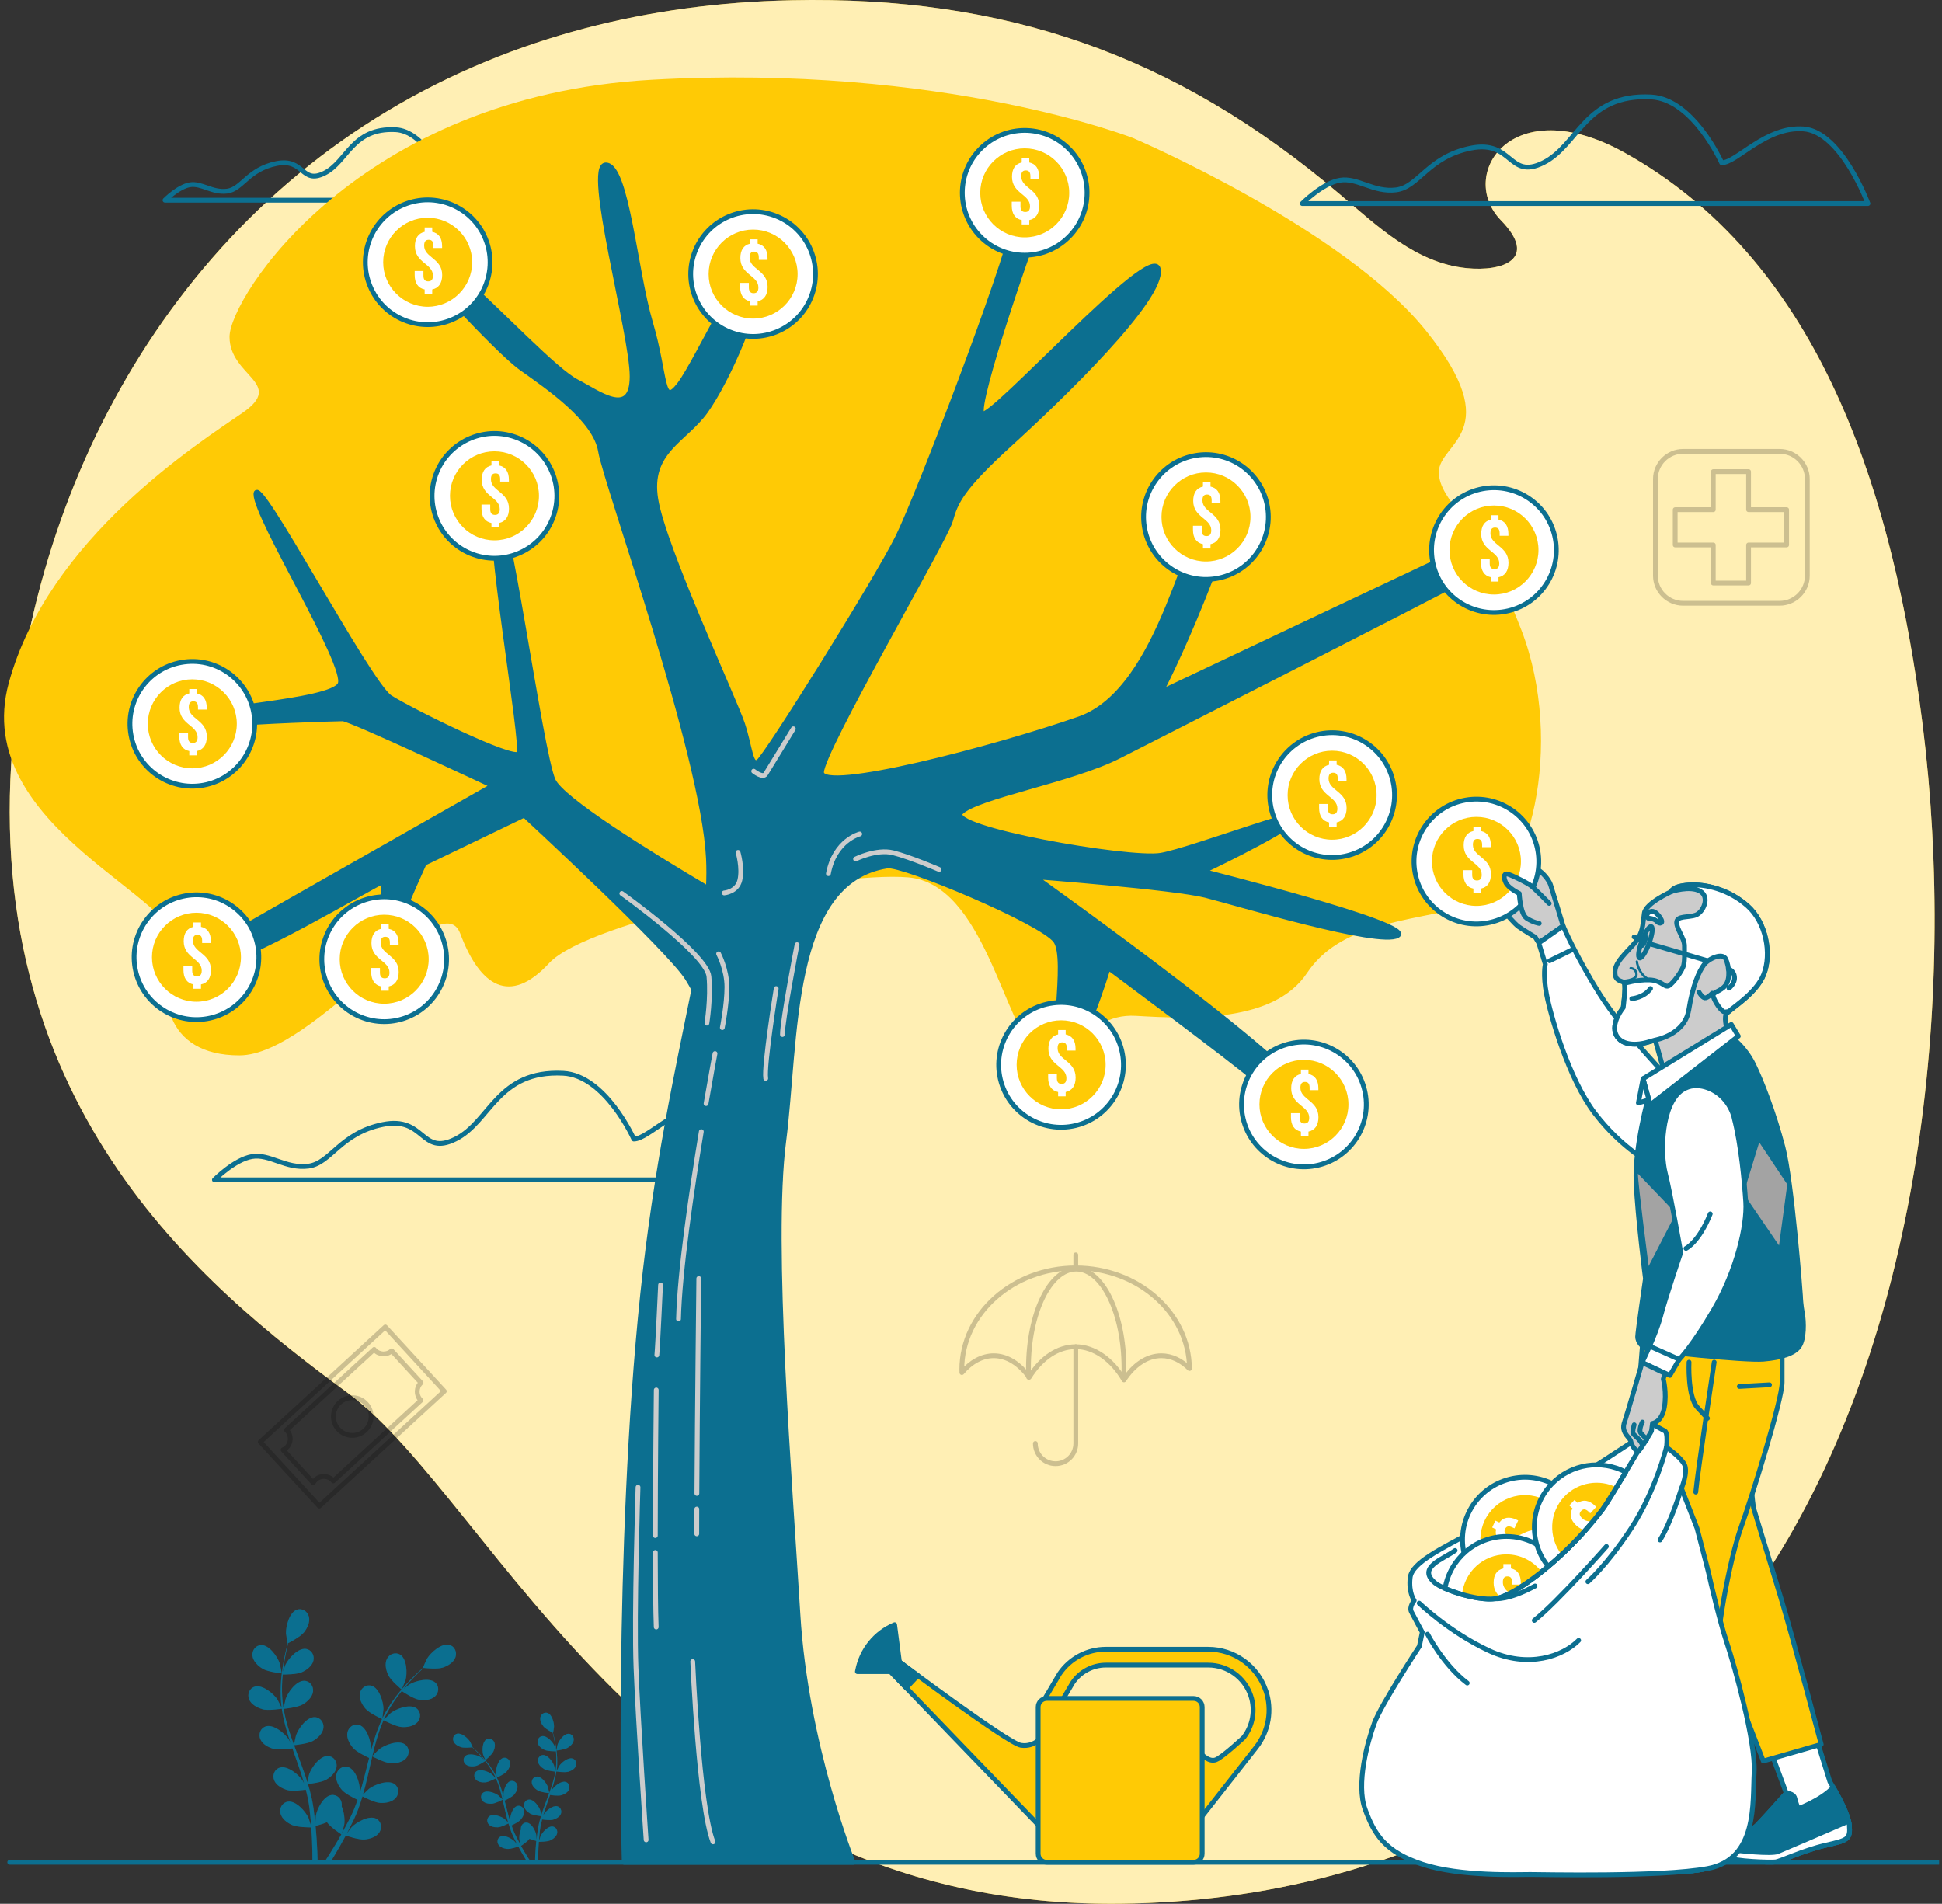 <svg width="406" height="398" viewBox="0 0 406 398" fill="none" xmlns="http://www.w3.org/2000/svg">
<rect x="0" y="0" width="406" height="398" fill="#333333" stroke="none"/>
<g clip-path="url(#clip0_347_42103)">
<path d="M372.335 324.155C370.857 326.589 369.328 328.981 367.734 331.316C346.505 362.359 311.971 383.093 278.692 392.023C264.116 395.944 249.208 397.805 234.366 397.988C137.027 399.176 103.507 313.821 72.744 291.234C41.989 268.647 -5.119 230.211 2.945 152.266C9.075 92.996 42.637 37.048 101.896 12.742C108.424 10.059 115.267 7.757 122.426 5.88C135.732 2.399 150.108 0.364 165.548 0.049C209.899 -0.874 245.578 11.305 280.021 40.537C288.027 47.332 295.967 54.966 306.565 56.054C314.264 56.844 321.656 54.119 313.799 46.061C304.563 36.583 315.966 18.723 339.703 31.956C379.336 54.061 394.685 99.932 401.271 146.335C409.352 203.296 402.882 273.698 372.343 324.147L372.335 324.155Z" fill="#FFCA05"/>
<path opacity="0.7" d="M372.335 324.155C370.857 326.589 369.328 328.981 367.734 331.316C346.505 362.359 311.971 383.093 278.692 392.023C264.116 395.944 249.208 397.805 234.366 397.988C137.027 399.176 103.507 313.821 72.744 291.234C41.989 268.647 -5.119 230.211 2.945 152.266C9.075 92.996 42.637 37.048 101.896 12.742C108.424 10.059 115.267 7.757 122.426 5.88C135.732 2.399 150.108 0.364 165.548 0.049C209.899 -0.874 245.578 11.305 280.021 40.537C288.027 47.332 295.967 54.966 306.565 56.054C314.264 56.844 321.656 54.119 313.799 46.061C304.563 36.583 315.966 18.723 339.703 31.956C379.336 54.061 394.685 99.932 401.271 146.335C409.352 203.296 402.882 273.698 372.343 324.147L372.335 324.155Z" fill="white"/>
<path d="M405.4 389.323H2.033" stroke="#0C6F90" stroke-linecap="round" stroke-linejoin="round"/>
<path d="M359.932 34.024C359.932 34.024 354.002 20.716 345.165 20.268C331.361 19.57 330.007 30.369 322.657 34.024C315.307 37.679 316.353 29.156 307.433 30.984C298.505 32.811 296.62 39.083 291.894 39.69C287.168 40.296 283.805 37.064 280.125 37.679C276.446 38.286 272.252 42.547 272.252 42.547H390.52C390.52 42.547 384.947 27.561 377.074 26.955C369.2 26.348 363.096 34.024 359.948 34.024H359.932Z" stroke="#0C6F90" stroke-linecap="round" stroke-linejoin="round"/>
<path d="M132.506 238.128C132.506 238.128 126.576 224.82 117.739 224.371C103.935 223.673 102.582 234.472 95.231 238.128C87.881 241.783 88.928 233.26 80.008 235.087C71.079 236.915 69.194 243.187 64.468 243.793C59.743 244.399 56.379 241.168 52.7 241.783C49.02 242.389 44.826 246.651 44.826 246.651H163.086C163.086 246.651 157.513 231.665 149.64 231.058C141.766 230.452 135.662 238.128 132.514 238.128H132.506Z" stroke="#0C6F90" stroke-linecap="round" stroke-linejoin="round"/>
<path d="M92.474 36.209C92.474 36.209 88.554 27.412 82.707 27.113C73.579 26.656 72.682 33.792 67.824 36.209C62.965 38.626 63.654 32.986 57.758 34.199C51.852 35.403 50.607 39.557 47.484 39.955C44.361 40.354 42.135 38.219 39.702 38.626C37.268 39.033 34.494 41.849 34.494 41.849H112.689C112.689 41.849 109.002 31.939 103.794 31.54C98.587 31.142 94.55 36.217 92.466 36.217L92.474 36.209Z" stroke="#0C6F90" stroke-linecap="round" stroke-linejoin="round"/>
<g opacity="0.2">
<path d="M372.049 94.357H351.883C348.681 94.357 346.086 96.953 346.086 100.156V120.325C346.086 123.527 348.681 126.123 351.883 126.123H372.049C375.25 126.123 377.846 123.527 377.846 120.325V100.156C377.846 96.953 375.25 94.357 372.049 94.357Z" stroke="black" stroke-linecap="round" stroke-linejoin="round"/>
<path d="M373.517 106.552H365.561V98.594H358.186V106.552H350.221V113.928H358.186V121.887H365.561V113.928H373.517V106.552Z" stroke="black" stroke-linecap="round" stroke-linejoin="round"/>
</g>
<g opacity="0.2">
<path d="M207.747 283.425C210.571 283.425 213.154 285.112 215.172 287.911C217.614 283.99 221.069 281.54 224.906 281.54C228.743 281.54 232.522 284.223 234.981 288.476C237.04 285.336 239.781 283.425 242.796 283.425C244.947 283.425 246.957 284.406 248.676 286.1C248.56 274.462 237.954 265.059 224.881 265.059C211.809 265.059 201.078 274.57 201.078 286.3C201.078 286.516 201.086 286.732 201.095 286.939C202.98 284.73 205.281 283.425 207.756 283.425H207.747Z" stroke="black" stroke-linecap="round" stroke-linejoin="round"/>
<path d="M224.908 281.54V301.768C224.908 304.102 223.014 305.996 220.681 305.996C218.347 305.996 216.453 304.102 216.453 301.768" stroke="black" stroke-linecap="round" stroke-linejoin="round"/>
<path d="M224.904 265.059V262.334" stroke="black" stroke-linecap="round" stroke-linejoin="round"/>
<path d="M215.055 287.92C215.03 287.288 215.014 286.64 215.014 285.993C215.014 274.57 219.482 265.316 224.997 265.316C230.511 265.316 234.98 274.57 234.98 285.993C234.98 286.707 234.963 287.405 234.93 288.103" stroke="black" stroke-linecap="round" stroke-linejoin="round"/>
</g>
<g opacity="0.2">
<path d="M92.89 290.836L80.553 277.412L54.419 301.439L66.757 314.864L92.89 290.836Z" stroke="black" stroke-linecap="round" stroke-linejoin="round"/>
<path d="M76.315 299.035C77.918 297.565 78.026 295.064 76.547 293.461C75.077 291.858 72.577 291.75 70.975 293.228C69.372 294.699 69.264 297.199 70.742 298.803C72.212 300.406 74.712 300.514 76.315 299.035Z" stroke="black" stroke-linecap="round" stroke-linejoin="round"/>
<path d="M87.891 292.647C86.945 291.617 87.011 290.022 88.024 289.066L81.895 282.396C80.857 283.326 79.262 283.251 78.315 282.221C78.282 282.18 78.257 282.138 78.224 282.097L59.894 298.952C59.894 298.952 59.977 299.018 60.01 299.06C60.965 300.098 60.899 301.71 59.861 302.665C59.653 302.856 59.42 302.997 59.18 303.105L65.492 309.975C65.625 309.742 65.782 309.518 65.982 309.327C67.02 308.372 68.631 308.438 69.586 309.477C69.62 309.518 69.644 309.56 69.678 309.601L88.008 292.746C88.008 292.746 87.925 292.68 87.891 292.638V292.647Z" stroke="black" stroke-linecap="round" stroke-linejoin="round"/>
</g>
<path d="M264.623 353.436C262.879 348.261 258.045 344.78 252.58 344.78H231.194C227.315 344.78 223.702 346.691 221.518 349.897L217.913 356.011C217.399 356.767 217.59 357.806 218.354 358.321C219.109 358.836 220.148 358.645 220.663 357.88L224.267 351.766C225.829 349.474 228.42 348.095 231.202 348.095H252.588C256.616 348.095 260.196 350.662 261.483 354.483C262.497 357.49 261.932 360.771 259.972 363.263C259.972 363.263 255.603 367.342 254.191 367.89C252.779 368.43 251.26 366.802 251.26 366.802L248.328 369.195L249.673 376.405L248.61 377.759C248.045 378.482 248.17 379.529 248.893 380.093C249.2 380.334 249.557 380.451 249.914 380.451C250.404 380.451 250.894 380.235 251.226 379.811L262.588 365.315C265.237 361.934 266.002 357.49 264.631 353.42L264.623 353.436Z" fill="#FFCA05" stroke="#0C6F90" stroke-linecap="round" stroke-linejoin="round"/>
<path d="M218.32 362.492C218.32 362.492 216.626 365.366 213.42 364.859C210.746 364.436 188.056 347.439 188.056 347.439L186.195 349.466L217.814 382.279" fill="#FFCA05"/>
<path d="M218.32 362.492C218.32 362.492 216.626 365.366 213.42 364.859C210.746 364.436 188.056 347.439 188.056 347.439L186.195 349.466L217.814 382.279" stroke="#0C6F90" stroke-linecap="round" stroke-linejoin="round"/>
<path d="M188.045 347.439L187.032 339.655C183.021 341.342 180.114 344.93 179.3 349.208L179.25 349.458H186.185L188.045 347.431V347.439Z" fill="#0C6F90" stroke="#0C6F90" stroke-linecap="round" stroke-linejoin="round"/>
<path d="M191.879 350.279C189.578 348.585 188.05 347.438 188.05 347.438L186.189 349.465L189.453 352.855L191.879 350.279Z" fill="#0C6F90" stroke="#0C6F90" stroke-linecap="round" stroke-linejoin="round"/>
<path d="M249.53 355.073H218.841C217.846 355.073 217.039 355.88 217.039 356.876V387.52C217.039 388.516 217.846 389.323 218.841 389.323H249.53C250.525 389.323 251.332 388.516 251.332 387.52V356.876C251.332 355.88 250.525 355.073 249.53 355.073Z" fill="#FFCA05" stroke="#0C6F90" stroke-linecap="round" stroke-linejoin="round"/>
<path d="M83.978 353.222C83.978 353.222 84.75 351.369 84.783 351.253C85.174 349.824 85.082 346.842 83.695 345.936C82.699 345.288 81.428 345.754 80.905 346.767C80.365 347.805 80.697 349.209 81.179 350.206C81.743 351.377 83.986 353.222 83.986 353.23L83.978 353.222Z" fill="#0C6F90"/>
<path d="M54.898 348.86C56.011 349.525 58.901 349.832 58.901 349.832C58.935 349.832 58.519 347.863 58.486 347.747C58.021 346.343 56.302 343.901 54.649 343.909C53.453 343.918 52.656 345.006 52.78 346.144C52.905 347.307 53.96 348.295 54.907 348.86H54.898Z" fill="#0C6F90"/>
<path d="M54.83 357.333C56.026 357.666 58.7 357.25 58.908 357.217C59.132 358.712 59.481 360.224 59.913 361.736C60.162 362.6 60.436 363.464 60.727 364.328C60.536 363.954 60.361 363.622 60.336 363.58C59.522 362.351 57.214 360.449 55.619 360.897C54.473 361.221 53.983 362.484 54.406 363.547C54.838 364.635 56.109 365.308 57.172 365.607C58.252 365.906 60.536 365.599 61.134 365.507C61.25 365.84 61.358 366.164 61.474 366.496C62.031 368.074 62.587 369.653 63.094 371.206C63.268 371.754 63.426 372.303 63.584 372.851C63.418 372.519 63.268 372.244 63.243 372.203C62.429 370.973 60.12 369.071 58.526 369.52C57.38 369.844 56.89 371.106 57.313 372.17C57.745 373.258 59.016 373.931 60.079 374.23C61.109 374.521 63.218 374.246 63.933 374.147C64.074 374.712 64.223 375.277 64.331 375.833C64.398 376.215 64.489 376.572 64.539 376.963C64.597 377.345 64.647 377.719 64.705 378.093C64.78 378.815 64.871 379.563 64.929 380.269C64.971 380.759 65.004 381.233 65.046 381.706C64.879 381.158 64.522 380.086 64.481 380.003C63.858 378.657 61.873 376.431 60.228 376.639C59.041 376.788 58.376 377.96 58.626 379.073C58.883 380.211 60.037 381.075 61.051 381.523C62.155 382.022 64.755 382.03 65.079 382.03C65.137 382.811 65.178 383.575 65.212 384.298C65.303 386.275 65.328 387.978 65.32 389.332H66.408C66.383 387.961 66.325 386.233 66.183 384.24C66.133 383.442 66.059 382.595 65.976 381.723C66.175 381.673 67.321 381.374 68.359 380.95C69.082 381.972 71.1 383.309 71.366 383.484C70.984 384.165 70.602 384.83 70.228 385.444C69.331 386.956 68.492 388.26 67.795 389.324H69.065C69.663 388.352 70.344 387.214 71.075 385.934C71.466 385.245 71.881 384.497 72.288 383.725C72.587 383.833 75.053 384.663 76.266 384.547C77.362 384.439 78.733 384.007 79.347 383.01C79.945 382.038 79.696 380.709 78.617 380.186C77.13 379.463 74.522 380.925 73.5 381.997C73.442 382.063 72.861 382.819 72.504 383.301C72.67 382.985 72.836 382.678 73.002 382.354C73.334 381.706 73.65 381.058 73.99 380.352C74.14 380.003 74.298 379.654 74.456 379.305C74.622 378.957 74.746 378.574 74.896 378.209C75.22 377.345 75.51 376.456 75.776 375.551C76.341 375.841 78.367 376.855 79.472 376.913C80.576 376.979 81.997 376.747 82.753 375.858C83.492 374.986 83.442 373.632 82.462 372.959C81.1 372.02 78.301 373.075 77.13 373.972C77.055 374.03 76.291 374.77 75.876 375.185C76.034 374.645 76.191 374.097 76.332 373.54C76.74 371.937 77.105 370.301 77.479 368.672C77.595 368.174 77.711 367.676 77.828 367.177C78.027 367.285 80.41 368.531 81.648 368.606C82.753 368.672 84.173 368.44 84.929 367.551C85.668 366.679 85.618 365.325 84.638 364.652C83.276 363.713 80.477 364.768 79.306 365.665C79.215 365.732 78.11 366.803 77.844 367.086C78.102 365.989 78.376 364.901 78.683 363.838C79.106 362.367 79.605 360.955 80.186 359.618C80.278 359.668 82.761 360.98 84.032 361.055C85.136 361.121 86.556 360.889 87.312 360C88.051 359.128 88.001 357.774 87.022 357.101C85.659 356.162 82.861 357.217 81.689 358.114C81.615 358.172 80.768 358.986 80.377 359.385L80.302 359.335C80.942 357.915 81.739 356.611 82.553 355.439C83.018 354.758 83.508 354.127 83.99 353.529C84.43 353.819 86.44 355.14 87.57 355.331C88.658 355.514 90.094 355.448 90.95 354.642C91.781 353.853 91.88 352.507 90.975 351.726C89.721 350.638 86.831 351.386 85.568 352.15C85.502 352.191 84.846 352.69 84.38 353.064C84.605 352.798 84.829 352.515 85.045 352.266C85.867 351.319 86.673 350.505 87.395 349.782C87.811 349.375 88.193 349.018 88.55 348.686C89.131 348.752 91.465 348.977 92.536 348.628C93.591 348.287 94.829 347.564 95.219 346.46C95.593 345.38 95.061 344.134 93.898 343.859C92.287 343.477 90.061 345.463 89.289 346.725C89.222 346.833 88.384 348.661 88.409 348.669H88.442C88.085 348.985 87.711 349.325 87.312 349.699C86.573 350.405 85.743 351.203 84.904 352.133C84.056 353.064 83.168 354.094 82.329 355.273C81.482 356.453 80.66 357.732 79.97 359.161C79.97 359.178 79.954 359.194 79.945 359.211C80.012 358.729 80.17 357.383 80.17 357.275C80.17 355.797 79.297 352.939 77.719 352.432C76.582 352.067 75.485 352.856 75.245 353.977C75.004 355.124 75.693 356.386 76.416 357.217C77.23 358.156 79.688 359.286 79.879 359.369C79.239 360.739 78.7 362.193 78.226 363.697C77.96 364.552 77.711 365.433 77.479 366.305C77.528 365.89 77.562 365.516 77.562 365.466C77.562 363.987 76.681 361.13 75.112 360.623C73.974 360.257 72.877 361.047 72.637 362.168C72.396 363.314 73.085 364.577 73.808 365.408C74.538 366.255 76.615 367.252 77.171 367.509C77.088 367.85 76.997 368.182 76.914 368.523C76.507 370.143 76.108 371.771 75.668 373.349C75.51 373.906 75.336 374.446 75.17 374.994C75.211 374.62 75.245 374.313 75.245 374.263C75.245 372.784 74.364 369.927 72.794 369.42C71.657 369.055 70.56 369.844 70.319 370.965C70.079 372.112 70.768 373.374 71.49 374.205C72.188 375.011 74.098 375.958 74.754 376.265C74.564 376.813 74.372 377.37 74.156 377.893C74.007 378.25 73.882 378.599 73.708 378.948C73.542 379.297 73.384 379.638 73.218 379.987C72.886 380.635 72.545 381.299 72.205 381.922C71.972 382.354 71.74 382.769 71.507 383.185C71.665 382.637 71.964 381.548 71.972 381.449C72.122 380.477 71.972 378.849 71.432 377.644C71.457 377.503 71.466 377.353 71.457 377.212C71.424 376.066 70.477 375.102 69.29 375.26C67.645 375.476 66.283 378.134 66.026 379.596C66.009 379.679 65.942 380.635 65.918 381.233C65.884 380.875 65.851 380.535 65.81 380.169C65.735 379.447 65.635 378.724 65.535 377.951C65.469 377.578 65.411 377.204 65.344 376.822C65.286 376.44 65.187 376.049 65.104 375.659C64.896 374.761 64.647 373.856 64.373 372.959C65.004 372.892 67.255 372.618 68.21 372.053C69.165 371.497 70.228 370.525 70.369 369.362C70.51 368.224 69.721 367.127 68.525 367.102C66.873 367.069 65.12 369.495 64.639 370.89C64.605 370.982 64.373 372.02 64.265 372.593C64.099 372.053 63.933 371.513 63.742 370.973C63.202 369.412 62.604 367.842 62.014 366.28C61.831 365.798 61.657 365.325 61.483 364.843C61.707 364.818 64.381 364.552 65.461 363.929C66.416 363.373 67.479 362.401 67.62 361.238C67.761 360.1 66.972 359.003 65.776 358.978C64.124 358.945 62.371 361.371 61.889 362.766C61.856 362.874 61.524 364.369 61.458 364.76C61.067 363.705 60.694 362.65 60.361 361.595C59.904 360.141 59.539 358.687 59.29 357.25C59.398 357.242 62.188 356.968 63.285 356.328C64.24 355.772 65.303 354.8 65.444 353.637C65.585 352.499 64.796 351.402 63.6 351.377C61.948 351.344 60.195 353.77 59.714 355.165C59.68 355.257 59.431 356.403 59.323 356.943H59.232C58.983 355.398 58.933 353.878 58.958 352.449C58.974 351.618 59.032 350.829 59.107 350.065C59.63 350.065 62.031 350.056 63.086 349.591C64.099 349.143 65.253 348.295 65.527 347.157C65.785 346.044 65.129 344.865 63.941 344.707C62.296 344.491 60.295 346.709 59.664 348.046C59.63 348.121 59.365 348.893 59.174 349.467C59.215 349.118 59.248 348.761 59.29 348.428C59.448 347.182 59.672 346.061 59.88 345.064C60.004 344.499 60.12 343.992 60.245 343.51C60.76 343.245 62.836 342.148 63.542 341.259C64.232 340.395 64.871 339.108 64.58 337.97C64.298 336.857 63.169 336.117 62.047 336.524C60.494 337.089 59.73 339.98 59.788 341.459C59.788 341.583 60.096 343.577 60.129 343.56L60.162 343.544C60.037 344.001 59.913 344.491 59.78 345.022C59.547 346.019 59.298 347.141 59.115 348.387C58.925 349.633 58.75 350.987 58.7 352.424C58.642 353.869 58.659 355.398 58.875 356.968C58.875 356.984 58.875 357.001 58.883 357.018C58.675 356.577 58.061 355.373 58.003 355.282C57.189 354.052 54.88 352.15 53.285 352.598C52.139 352.922 51.649 354.185 52.072 355.248C52.504 356.337 53.775 357.009 54.838 357.308L54.83 357.333Z" fill="#0C6F90"/>
<path opacity="0.3" d="M54.898 348.86C56.011 349.525 58.901 349.832 58.901 349.832C58.935 349.832 58.519 347.863 58.486 347.747C58.021 346.343 56.302 343.901 54.649 343.909C53.453 343.918 52.656 345.006 52.78 346.144C52.905 347.307 53.96 348.295 54.907 348.86H54.898Z" fill="#0C6F90"/>
<path opacity="0.3" d="M83.978 353.222C83.978 353.222 84.75 351.369 84.783 351.253C85.174 349.824 85.082 346.842 83.695 345.936C82.699 345.288 81.428 345.754 80.905 346.767C80.365 347.805 80.697 349.209 81.179 350.206C81.743 351.377 83.986 353.222 83.986 353.23L83.978 353.222Z" fill="#0C6F90"/>
<path opacity="0.3" d="M54.83 357.333C56.026 357.666 58.7 357.25 58.908 357.217C59.132 358.712 59.481 360.224 59.913 361.736C60.162 362.6 60.436 363.464 60.727 364.328C60.536 363.954 60.361 363.622 60.336 363.58C59.522 362.351 57.214 360.449 55.619 360.897C54.473 361.221 53.983 362.484 54.406 363.547C54.838 364.635 56.109 365.308 57.172 365.607C58.252 365.906 60.536 365.599 61.134 365.507C61.25 365.84 61.358 366.164 61.474 366.496C62.031 368.074 62.587 369.653 63.094 371.206C63.268 371.754 63.426 372.303 63.584 372.851C63.418 372.519 63.268 372.244 63.243 372.203C62.429 370.973 60.12 369.071 58.526 369.52C57.38 369.844 56.89 371.106 57.313 372.17C57.745 373.258 59.016 373.931 60.079 374.23C61.109 374.521 63.218 374.246 63.933 374.147C64.074 374.712 64.223 375.277 64.331 375.833C64.398 376.215 64.489 376.572 64.539 376.963C64.597 377.345 64.647 377.719 64.705 378.093C64.78 378.815 64.871 379.563 64.929 380.269C64.971 380.759 65.004 381.233 65.046 381.706C64.879 381.158 64.522 380.086 64.481 380.003C63.858 378.657 61.873 376.431 60.228 376.639C59.041 376.788 58.376 377.96 58.626 379.073C58.883 380.211 60.037 381.075 61.051 381.523C62.155 382.022 64.755 382.03 65.079 382.03C65.137 382.811 65.178 383.575 65.212 384.298C65.303 386.275 65.328 387.978 65.32 389.332H66.408C66.383 387.961 66.325 386.233 66.183 384.24C66.133 383.442 66.059 382.595 65.976 381.723C66.175 381.673 67.321 381.374 68.359 380.95C69.082 381.972 71.1 383.309 71.366 383.484C70.984 384.165 70.602 384.83 70.228 385.444C69.331 386.956 68.492 388.26 67.795 389.324H69.065C69.663 388.352 70.344 387.214 71.075 385.934C71.466 385.245 71.881 384.497 72.288 383.725C72.587 383.833 75.053 384.663 76.266 384.547C77.362 384.439 78.733 384.007 79.347 383.01C79.945 382.038 79.696 380.709 78.617 380.186C77.13 379.463 74.522 380.925 73.5 381.997C73.442 382.063 72.861 382.819 72.504 383.301C72.67 382.985 72.836 382.678 73.002 382.354C73.334 381.706 73.65 381.058 73.99 380.352C74.14 380.003 74.298 379.654 74.456 379.305C74.622 378.957 74.746 378.574 74.896 378.209C75.22 377.345 75.51 376.456 75.776 375.551C76.341 375.841 78.367 376.855 79.472 376.913C80.576 376.979 81.997 376.747 82.753 375.858C83.492 374.986 83.442 373.632 82.462 372.959C81.1 372.02 78.301 373.075 77.13 373.972C77.055 374.03 76.291 374.77 75.876 375.185C76.034 374.645 76.191 374.097 76.332 373.54C76.74 371.937 77.105 370.301 77.479 368.672C77.595 368.174 77.711 367.676 77.828 367.177C78.027 367.285 80.41 368.531 81.648 368.606C82.753 368.672 84.173 368.44 84.929 367.551C85.668 366.679 85.618 365.325 84.638 364.652C83.276 363.713 80.477 364.768 79.306 365.665C79.215 365.732 78.11 366.803 77.844 367.086C78.102 365.989 78.376 364.901 78.683 363.838C79.106 362.367 79.605 360.955 80.186 359.618C80.278 359.668 82.761 360.98 84.032 361.055C85.136 361.121 86.556 360.889 87.312 360C88.051 359.128 88.001 357.774 87.022 357.101C85.659 356.162 82.861 357.217 81.689 358.114C81.615 358.172 80.768 358.986 80.377 359.385L80.302 359.335C80.942 357.915 81.739 356.611 82.553 355.439C83.018 354.758 83.508 354.127 83.99 353.529C84.43 353.819 86.44 355.14 87.57 355.331C88.658 355.514 90.094 355.448 90.95 354.642C91.781 353.853 91.88 352.507 90.975 351.726C89.721 350.638 86.831 351.386 85.568 352.15C85.502 352.191 84.846 352.69 84.38 353.064C84.605 352.798 84.829 352.515 85.045 352.266C85.867 351.319 86.673 350.505 87.395 349.782C87.811 349.375 88.193 349.018 88.55 348.686C89.131 348.752 91.465 348.977 92.536 348.628C93.591 348.287 94.829 347.564 95.219 346.46C95.593 345.38 95.061 344.134 93.898 343.859C92.287 343.477 90.061 345.463 89.289 346.725C89.222 346.833 88.384 348.661 88.409 348.669H88.442C88.085 348.985 87.711 349.325 87.312 349.699C86.573 350.405 85.743 351.203 84.904 352.133C84.056 353.064 83.168 354.094 82.329 355.273C81.482 356.453 80.66 357.732 79.97 359.161C79.97 359.178 79.954 359.194 79.945 359.211C80.012 358.729 80.17 357.383 80.17 357.275C80.17 355.797 79.297 352.939 77.719 352.432C76.582 352.067 75.485 352.856 75.245 353.977C75.004 355.124 75.693 356.386 76.416 357.217C77.23 358.156 79.688 359.286 79.879 359.369C79.239 360.739 78.7 362.193 78.226 363.697C77.96 364.552 77.711 365.433 77.479 366.305C77.528 365.89 77.562 365.516 77.562 365.466C77.562 363.987 76.681 361.13 75.112 360.623C73.974 360.257 72.877 361.047 72.637 362.168C72.396 363.314 73.085 364.577 73.808 365.408C74.538 366.255 76.615 367.252 77.171 367.509C77.088 367.85 76.997 368.182 76.914 368.523C76.507 370.143 76.108 371.771 75.668 373.349C75.51 373.906 75.336 374.446 75.17 374.994C75.211 374.62 75.245 374.313 75.245 374.263C75.245 372.784 74.364 369.927 72.794 369.42C71.657 369.055 70.56 369.844 70.319 370.965C70.079 372.112 70.768 373.374 71.49 374.205C72.188 375.011 74.098 375.958 74.754 376.265C74.564 376.813 74.372 377.37 74.156 377.893C74.007 378.25 73.882 378.599 73.708 378.948C73.542 379.297 73.384 379.638 73.218 379.987C72.886 380.635 72.545 381.299 72.205 381.922C71.972 382.354 71.74 382.769 71.507 383.185C71.665 382.637 71.964 381.548 71.972 381.449C72.122 380.477 71.972 378.849 71.432 377.644C71.457 377.503 71.466 377.353 71.457 377.212C71.424 376.066 70.477 375.102 69.29 375.26C67.645 375.476 66.283 378.134 66.026 379.596C66.009 379.679 65.942 380.635 65.918 381.233C65.884 380.875 65.851 380.535 65.81 380.169C65.735 379.447 65.635 378.724 65.535 377.951C65.469 377.578 65.411 377.204 65.344 376.822C65.286 376.44 65.187 376.049 65.104 375.659C64.896 374.761 64.647 373.856 64.373 372.959C65.004 372.892 67.255 372.618 68.21 372.053C69.165 371.497 70.228 370.525 70.369 369.362C70.51 368.224 69.721 367.127 68.525 367.102C66.873 367.069 65.12 369.495 64.639 370.89C64.605 370.982 64.373 372.02 64.265 372.593C64.099 372.053 63.933 371.513 63.742 370.973C63.202 369.412 62.604 367.842 62.014 366.28C61.831 365.798 61.657 365.325 61.483 364.843C61.707 364.818 64.381 364.552 65.461 363.929C66.416 363.373 67.479 362.401 67.62 361.238C67.761 360.1 66.972 359.003 65.776 358.978C64.124 358.945 62.371 361.371 61.889 362.766C61.856 362.874 61.524 364.369 61.458 364.76C61.067 363.705 60.694 362.65 60.361 361.595C59.904 360.141 59.539 358.687 59.29 357.25C59.398 357.242 62.188 356.968 63.285 356.328C64.24 355.772 65.303 354.8 65.444 353.637C65.585 352.499 64.796 351.402 63.6 351.377C61.948 351.344 60.195 353.77 59.714 355.165C59.68 355.257 59.431 356.403 59.323 356.943H59.232C58.983 355.398 58.933 353.878 58.958 352.449C58.974 351.618 59.032 350.829 59.107 350.065C59.63 350.065 62.031 350.056 63.086 349.591C64.099 349.143 65.253 348.295 65.527 347.157C65.785 346.044 65.129 344.865 63.941 344.707C62.296 344.491 60.295 346.709 59.664 348.046C59.63 348.121 59.365 348.893 59.174 349.467C59.215 349.118 59.248 348.761 59.29 348.428C59.448 347.182 59.672 346.061 59.88 345.064C60.004 344.499 60.12 343.992 60.245 343.51C60.76 343.245 62.836 342.148 63.542 341.259C64.232 340.395 64.871 339.108 64.58 337.97C64.298 336.857 63.169 336.117 62.047 336.524C60.494 337.089 59.73 339.98 59.788 341.459C59.788 341.583 60.096 343.577 60.129 343.56L60.162 343.544C60.037 344.001 59.913 344.491 59.78 345.022C59.547 346.019 59.298 347.141 59.115 348.387C58.925 349.633 58.75 350.987 58.7 352.424C58.642 353.869 58.659 355.398 58.875 356.968C58.875 356.984 58.875 357.001 58.883 357.018C58.675 356.577 58.061 355.373 58.003 355.282C57.189 354.052 54.88 352.15 53.285 352.598C52.139 352.922 51.649 354.185 52.072 355.248C52.504 356.337 53.775 357.009 54.838 357.308L54.83 357.333Z" fill="#0C6F90"/>
<path d="M101.475 367.967C101.475 367.967 101.018 366.871 101.001 366.796C100.769 365.949 100.827 364.188 101.649 363.648C102.239 363.266 102.995 363.54 103.302 364.138C103.617 364.753 103.426 365.583 103.144 366.173C102.812 366.863 101.483 367.959 101.483 367.959L101.475 367.967Z" fill="#0C6F90"/>
<path d="M118.682 365.384C118.026 365.774 116.315 365.957 116.315 365.957C116.299 365.957 116.54 364.794 116.564 364.719C116.839 363.888 117.86 362.443 118.84 362.451C119.546 362.451 120.019 363.099 119.945 363.772C119.87 364.462 119.247 365.043 118.691 365.375L118.682 365.384Z" fill="#0C6F90"/>
<path d="M118.724 370.401C118.018 370.601 116.432 370.351 116.307 370.335C116.175 371.215 115.967 372.112 115.709 373.01C115.56 373.525 115.394 374.031 115.228 374.546C115.344 374.322 115.444 374.131 115.46 374.106C115.942 373.375 117.304 372.254 118.251 372.519C118.932 372.711 119.214 373.458 118.973 374.089C118.716 374.729 117.968 375.128 117.337 375.311C116.698 375.485 115.344 375.311 114.995 375.252C114.929 375.444 114.862 375.643 114.796 375.834C114.464 376.764 114.131 377.703 113.841 378.625C113.733 378.949 113.641 379.273 113.55 379.597C113.65 379.398 113.733 379.24 113.749 379.215C114.231 378.484 115.593 377.362 116.54 377.628C117.221 377.819 117.503 378.567 117.263 379.198C117.005 379.838 116.258 380.237 115.626 380.419C115.02 380.586 113.766 380.428 113.342 380.37C113.259 380.702 113.168 381.042 113.102 381.366C113.06 381.591 113.002 381.807 112.977 382.031C112.944 382.255 112.911 382.48 112.877 382.704C112.827 383.136 112.778 383.576 112.744 383.991C112.719 384.282 112.695 384.556 112.678 384.839C112.778 384.515 112.985 383.883 113.01 383.834C113.376 383.036 114.555 381.724 115.527 381.84C116.224 381.923 116.623 382.621 116.474 383.285C116.324 383.958 115.635 384.465 115.037 384.739C114.381 385.038 112.844 385.038 112.653 385.038C112.62 385.503 112.595 385.952 112.57 386.376C112.512 387.547 112.504 388.552 112.504 389.358H111.856C111.872 388.552 111.906 387.522 111.989 386.342C112.022 385.869 112.063 385.37 112.113 384.855C111.997 384.822 111.316 384.648 110.701 384.398C110.269 385.005 109.082 385.794 108.924 385.894C109.148 386.301 109.381 386.691 109.597 387.057C110.128 387.954 110.618 388.726 111.034 389.349H110.278C109.921 388.776 109.522 388.103 109.09 387.347C108.858 386.94 108.617 386.492 108.376 386.035C108.201 386.093 106.74 386.592 106.025 386.525C105.378 386.467 104.564 386.201 104.198 385.611C103.841 385.038 103.991 384.249 104.63 383.942C105.51 383.518 107.055 384.382 107.653 385.013C107.686 385.046 108.027 385.495 108.243 385.786C108.143 385.595 108.044 385.42 107.944 385.221C107.745 384.839 107.562 384.448 107.354 384.033C107.263 383.825 107.172 383.626 107.08 383.418C106.98 383.211 106.906 382.986 106.823 382.77C106.632 382.264 106.457 381.732 106.299 381.2C105.967 381.375 104.763 381.973 104.107 382.006C103.451 382.039 102.612 381.906 102.163 381.383C101.723 380.868 101.756 380.071 102.338 379.663C103.143 379.107 104.796 379.73 105.494 380.262C105.535 380.295 105.992 380.735 106.233 380.976C106.142 380.652 106.042 380.336 105.959 380.004C105.718 379.057 105.502 378.085 105.278 377.122C105.211 376.822 105.137 376.532 105.07 376.241C104.954 376.307 103.542 377.047 102.811 377.088C102.155 377.13 101.316 376.989 100.868 376.465C100.428 375.95 100.461 375.144 101.042 374.746C101.848 374.189 103.501 374.812 104.198 375.344C104.248 375.385 104.904 376.017 105.062 376.183C104.912 375.535 104.746 374.887 104.564 374.264C104.314 373.4 104.015 372.561 103.675 371.772C103.617 371.805 102.155 372.578 101.399 372.627C100.743 372.661 99.904 372.528 99.456 372.004C99.016 371.489 99.049 370.692 99.63 370.285C100.436 369.728 102.089 370.351 102.786 370.883C102.828 370.916 103.326 371.398 103.559 371.631L103.609 371.597C103.226 370.758 102.753 369.986 102.28 369.288C102.006 368.881 101.715 368.515 101.433 368.158C101.175 368.333 99.987 369.114 99.315 369.222C98.667 369.33 97.82 369.288 97.313 368.815C96.823 368.349 96.765 367.552 97.296 367.087C98.036 366.447 99.746 366.879 100.494 367.336C100.536 367.361 100.918 367.66 101.2 367.876C101.067 367.718 100.934 367.552 100.801 367.402C100.32 366.846 99.838 366.356 99.414 365.932C99.165 365.691 98.941 365.483 98.733 365.284C98.393 365.326 97.014 365.458 96.374 365.251C95.752 365.051 95.013 364.619 94.788 363.972C94.564 363.332 94.88 362.593 95.569 362.435C96.524 362.21 97.836 363.382 98.293 364.129C98.335 364.196 98.833 365.276 98.816 365.276H98.8C99.007 365.458 99.232 365.666 99.472 365.882C99.913 366.298 100.403 366.771 100.901 367.328C101.399 367.876 101.931 368.491 102.429 369.188C102.927 369.886 103.417 370.642 103.824 371.489C103.824 371.498 103.824 371.506 103.841 371.523C103.8 371.24 103.708 370.443 103.708 370.376C103.708 369.504 104.223 367.809 105.162 367.51C105.834 367.294 106.482 367.76 106.623 368.424C106.765 369.097 106.358 369.853 105.934 370.343C105.452 370.9 103.999 371.564 103.883 371.614C104.256 372.42 104.58 373.284 104.863 374.173C105.02 374.679 105.17 375.194 105.303 375.718C105.278 375.468 105.253 375.252 105.253 375.219C105.253 374.347 105.768 372.652 106.706 372.353C107.379 372.137 108.027 372.603 108.168 373.267C108.309 373.94 107.902 374.696 107.479 375.186C107.047 375.684 105.818 376.283 105.494 376.432C105.544 376.631 105.602 376.831 105.652 377.03C105.892 377.994 106.133 378.949 106.391 379.888C106.482 380.22 106.582 380.536 106.69 380.86C106.665 380.644 106.648 380.453 106.648 380.428C106.648 379.555 107.163 377.861 108.102 377.562C108.774 377.346 109.422 377.811 109.563 378.476C109.705 379.148 109.298 379.904 108.874 380.395C108.459 380.876 107.329 381.433 106.947 381.616C107.064 381.94 107.172 382.272 107.296 382.579C107.387 382.787 107.462 382.995 107.562 383.202C107.662 383.41 107.753 383.609 107.853 383.817C108.052 384.199 108.251 384.598 108.451 384.963C108.592 385.221 108.725 385.462 108.866 385.711C108.774 385.387 108.6 384.739 108.592 384.689C108.509 384.116 108.592 383.152 108.916 382.438C108.899 382.355 108.899 382.264 108.899 382.181C108.924 381.508 109.48 380.934 110.178 381.026C111.15 381.159 111.955 382.729 112.113 383.593C112.122 383.643 112.163 384.207 112.18 384.565C112.205 384.357 112.221 384.149 112.246 383.933C112.288 383.501 112.346 383.078 112.412 382.621C112.445 382.396 112.487 382.18 112.528 381.956C112.562 381.732 112.628 381.499 112.67 381.267C112.794 380.735 112.935 380.203 113.102 379.672C112.728 379.63 111.399 379.464 110.834 379.14C110.269 378.808 109.638 378.235 109.555 377.545C109.472 376.872 109.937 376.224 110.643 376.208C111.623 376.191 112.661 377.62 112.944 378.451C112.96 378.5 113.102 379.115 113.168 379.456C113.268 379.132 113.367 378.816 113.475 378.492C113.799 377.57 114.148 376.64 114.497 375.718C114.605 375.435 114.704 375.153 114.812 374.87C114.68 374.854 113.093 374.696 112.462 374.33C111.897 373.998 111.266 373.425 111.183 372.735C111.1 372.063 111.565 371.415 112.271 371.398C113.251 371.381 114.289 372.81 114.572 373.641C114.597 373.707 114.788 374.588 114.829 374.82C115.062 374.197 115.278 373.574 115.477 372.943C115.743 372.079 115.967 371.224 116.108 370.368C116.05 370.368 114.389 370.202 113.741 369.82C113.176 369.487 112.545 368.914 112.462 368.225C112.379 367.552 112.844 366.904 113.55 366.887C114.53 366.871 115.568 368.299 115.851 369.13C115.867 369.188 116.017 369.861 116.083 370.185H116.141C116.291 369.271 116.316 368.374 116.307 367.527C116.307 367.037 116.266 366.572 116.224 366.115C115.917 366.115 114.489 366.115 113.866 365.832C113.268 365.566 112.578 365.068 112.421 364.387C112.263 363.731 112.661 363.033 113.359 362.941C114.331 362.817 115.518 364.121 115.892 364.919C115.909 364.96 116.067 365.425 116.183 365.758C116.158 365.55 116.141 365.342 116.116 365.143C116.025 364.412 115.892 363.739 115.768 363.149C115.693 362.817 115.626 362.509 115.552 362.235C115.244 362.078 114.023 361.43 113.6 360.906C113.193 360.4 112.811 359.635 112.985 358.962C113.151 358.306 113.824 357.866 114.489 358.107C115.41 358.439 115.859 360.15 115.826 361.023C115.826 361.097 115.643 362.277 115.626 362.269H115.61C115.685 362.526 115.759 362.817 115.834 363.133C115.967 363.722 116.116 364.387 116.233 365.126C116.349 365.857 116.449 366.663 116.482 367.519C116.515 368.374 116.507 369.28 116.374 370.202V370.235C116.49 369.978 116.856 369.263 116.889 369.205C117.371 368.474 118.733 367.352 119.679 367.618C120.36 367.809 120.643 368.557 120.402 369.188C120.144 369.828 119.397 370.227 118.766 370.409L118.724 370.401Z" fill="#0C6F90"/>
<path opacity="0.3" d="M118.682 365.384C118.026 365.774 116.315 365.957 116.315 365.957C116.299 365.957 116.54 364.794 116.564 364.719C116.839 363.888 117.86 362.443 118.84 362.451C119.546 362.451 120.019 363.099 119.945 363.772C119.87 364.462 119.247 365.043 118.691 365.375L118.682 365.384Z" fill="#0C6F90"/>
<path opacity="0.3" d="M101.475 367.967C101.475 367.967 101.018 366.871 101.001 366.796C100.769 365.949 100.827 364.188 101.649 363.648C102.239 363.266 102.995 363.54 103.302 364.138C103.617 364.753 103.426 365.583 103.144 366.173C102.812 366.863 101.483 367.959 101.483 367.959L101.475 367.967Z" fill="#0C6F90"/>
<path opacity="0.3" d="M118.724 370.401C118.018 370.601 116.432 370.351 116.307 370.335C116.175 371.215 115.967 372.112 115.709 373.01C115.56 373.525 115.394 374.031 115.228 374.546C115.344 374.322 115.444 374.131 115.46 374.106C115.942 373.375 117.304 372.254 118.251 372.519C118.932 372.711 119.214 373.458 118.973 374.089C118.716 374.729 117.968 375.128 117.337 375.311C116.698 375.485 115.344 375.311 114.995 375.252C114.929 375.444 114.862 375.643 114.796 375.834C114.464 376.764 114.131 377.703 113.841 378.625C113.733 378.949 113.641 379.273 113.55 379.597C113.65 379.398 113.733 379.24 113.749 379.215C114.231 378.484 115.593 377.362 116.54 377.628C117.221 377.819 117.503 378.567 117.263 379.198C117.005 379.838 116.258 380.237 115.626 380.419C115.02 380.586 113.766 380.428 113.342 380.37C113.259 380.702 113.168 381.042 113.102 381.366C113.06 381.591 113.002 381.807 112.977 382.031C112.944 382.255 112.911 382.48 112.877 382.704C112.827 383.136 112.778 383.576 112.744 383.991C112.719 384.282 112.695 384.556 112.678 384.839C112.778 384.515 112.985 383.883 113.01 383.834C113.376 383.036 114.555 381.724 115.527 381.84C116.224 381.923 116.623 382.621 116.474 383.285C116.324 383.958 115.635 384.465 115.037 384.739C114.381 385.038 112.844 385.038 112.653 385.038C112.62 385.503 112.595 385.952 112.57 386.376C112.512 387.547 112.504 388.552 112.504 389.358H111.856C111.872 388.552 111.906 387.522 111.989 386.342C112.022 385.869 112.063 385.37 112.113 384.855C111.997 384.822 111.316 384.648 110.701 384.398C110.269 385.005 109.082 385.794 108.924 385.894C109.148 386.301 109.381 386.691 109.597 387.057C110.128 387.954 110.618 388.726 111.034 389.349H110.278C109.921 388.776 109.522 388.103 109.09 387.347C108.858 386.94 108.617 386.492 108.376 386.035C108.201 386.093 106.74 386.592 106.025 386.525C105.378 386.467 104.564 386.201 104.198 385.611C103.841 385.038 103.991 384.249 104.63 383.942C105.51 383.518 107.055 384.382 107.653 385.013C107.686 385.046 108.027 385.495 108.243 385.786C108.143 385.595 108.044 385.42 107.944 385.221C107.745 384.839 107.562 384.448 107.354 384.033C107.263 383.825 107.172 383.626 107.08 383.418C106.98 383.211 106.906 382.986 106.823 382.77C106.632 382.264 106.457 381.732 106.299 381.2C105.967 381.375 104.763 381.973 104.107 382.006C103.451 382.039 102.612 381.906 102.163 381.383C101.723 380.868 101.756 380.071 102.338 379.663C103.143 379.107 104.796 379.73 105.494 380.262C105.535 380.295 105.992 380.735 106.233 380.976C106.142 380.652 106.042 380.336 105.959 380.004C105.718 379.057 105.502 378.085 105.278 377.122C105.211 376.822 105.137 376.532 105.07 376.241C104.954 376.307 103.542 377.047 102.811 377.088C102.155 377.13 101.316 376.989 100.868 376.465C100.428 375.95 100.461 375.144 101.042 374.746C101.848 374.189 103.501 374.812 104.198 375.344C104.248 375.385 104.904 376.017 105.062 376.183C104.912 375.535 104.746 374.887 104.564 374.264C104.314 373.4 104.015 372.561 103.675 371.772C103.617 371.805 102.155 372.578 101.399 372.627C100.743 372.661 99.904 372.528 99.456 372.004C99.016 371.489 99.049 370.692 99.63 370.285C100.436 369.728 102.089 370.351 102.786 370.883C102.828 370.916 103.326 371.398 103.559 371.631L103.609 371.597C103.226 370.758 102.753 369.986 102.28 369.288C102.006 368.881 101.715 368.515 101.433 368.158C101.175 368.333 99.987 369.114 99.315 369.222C98.667 369.33 97.82 369.288 97.313 368.815C96.823 368.349 96.765 367.552 97.296 367.087C98.036 366.447 99.746 366.879 100.494 367.336C100.536 367.361 100.918 367.66 101.2 367.876C101.067 367.718 100.934 367.552 100.801 367.402C100.32 366.846 99.838 366.356 99.414 365.932C99.165 365.691 98.941 365.483 98.733 365.284C98.393 365.326 97.014 365.458 96.374 365.251C95.752 365.051 95.013 364.619 94.788 363.972C94.564 363.332 94.88 362.593 95.569 362.435C96.524 362.21 97.836 363.382 98.293 364.129C98.335 364.196 98.833 365.276 98.816 365.276H98.8C99.007 365.458 99.232 365.666 99.472 365.882C99.913 366.298 100.403 366.771 100.901 367.328C101.399 367.876 101.931 368.491 102.429 369.188C102.927 369.886 103.417 370.642 103.824 371.489C103.824 371.498 103.824 371.506 103.841 371.523C103.8 371.24 103.708 370.443 103.708 370.376C103.708 369.504 104.223 367.809 105.162 367.51C105.834 367.294 106.482 367.76 106.623 368.424C106.765 369.097 106.358 369.853 105.934 370.343C105.452 370.9 103.999 371.564 103.883 371.614C104.256 372.42 104.58 373.284 104.863 374.173C105.02 374.679 105.17 375.194 105.303 375.718C105.278 375.468 105.253 375.252 105.253 375.219C105.253 374.347 105.768 372.652 106.706 372.353C107.379 372.137 108.027 372.603 108.168 373.267C108.309 373.94 107.902 374.696 107.479 375.186C107.047 375.684 105.818 376.283 105.494 376.432C105.544 376.631 105.602 376.831 105.652 377.03C105.892 377.994 106.133 378.949 106.391 379.888C106.482 380.22 106.582 380.536 106.69 380.86C106.665 380.644 106.648 380.453 106.648 380.428C106.648 379.555 107.163 377.861 108.102 377.562C108.774 377.346 109.422 377.811 109.563 378.476C109.705 379.148 109.298 379.904 108.874 380.395C108.459 380.876 107.329 381.433 106.947 381.616C107.064 381.94 107.172 382.272 107.296 382.579C107.387 382.787 107.462 382.995 107.562 383.202C107.662 383.41 107.753 383.609 107.853 383.817C108.052 384.199 108.251 384.598 108.451 384.963C108.592 385.221 108.725 385.462 108.866 385.711C108.774 385.387 108.6 384.739 108.592 384.689C108.509 384.116 108.592 383.152 108.916 382.438C108.899 382.355 108.899 382.264 108.899 382.181C108.924 381.508 109.48 380.934 110.178 381.026C111.15 381.159 111.955 382.729 112.113 383.593C112.122 383.643 112.163 384.207 112.18 384.565C112.205 384.357 112.221 384.149 112.246 383.933C112.288 383.501 112.346 383.078 112.412 382.621C112.445 382.396 112.487 382.18 112.528 381.956C112.562 381.732 112.628 381.499 112.67 381.267C112.794 380.735 112.935 380.203 113.102 379.672C112.728 379.63 111.399 379.464 110.834 379.14C110.269 378.808 109.638 378.235 109.555 377.545C109.472 376.872 109.937 376.224 110.643 376.208C111.623 376.191 112.661 377.62 112.944 378.451C112.96 378.5 113.102 379.115 113.168 379.456C113.268 379.132 113.367 378.816 113.475 378.492C113.799 377.57 114.148 376.64 114.497 375.718C114.605 375.435 114.704 375.153 114.812 374.87C114.68 374.854 113.093 374.696 112.462 374.33C111.897 373.998 111.266 373.425 111.183 372.735C111.1 372.063 111.565 371.415 112.271 371.398C113.251 371.381 114.289 372.81 114.572 373.641C114.597 373.707 114.788 374.588 114.829 374.82C115.062 374.197 115.278 373.574 115.477 372.943C115.743 372.079 115.967 371.224 116.108 370.368C116.05 370.368 114.389 370.202 113.741 369.82C113.176 369.487 112.545 368.914 112.462 368.225C112.379 367.552 112.844 366.904 113.55 366.887C114.53 366.871 115.568 368.299 115.851 369.13C115.867 369.188 116.017 369.861 116.083 370.185H116.141C116.291 369.271 116.316 368.374 116.307 367.527C116.307 367.037 116.266 366.572 116.224 366.115C115.917 366.115 114.489 366.115 113.866 365.832C113.268 365.566 112.578 365.068 112.421 364.387C112.263 363.731 112.661 363.033 113.359 362.941C114.331 362.817 115.518 364.121 115.892 364.919C115.909 364.96 116.067 365.425 116.183 365.758C116.158 365.55 116.141 365.342 116.116 365.143C116.025 364.412 115.892 363.739 115.768 363.149C115.693 362.817 115.626 362.509 115.552 362.235C115.244 362.078 114.023 361.43 113.6 360.906C113.193 360.4 112.811 359.635 112.985 358.962C113.151 358.306 113.824 357.866 114.489 358.107C115.41 358.439 115.859 360.15 115.826 361.023C115.826 361.097 115.643 362.277 115.626 362.269H115.61C115.685 362.526 115.759 362.817 115.834 363.133C115.967 363.722 116.116 364.387 116.233 365.126C116.349 365.857 116.449 366.663 116.482 367.519C116.515 368.374 116.507 369.28 116.374 370.202V370.235C116.49 369.978 116.856 369.263 116.889 369.205C117.371 368.474 118.733 367.352 119.679 367.618C120.36 367.809 120.643 368.557 120.402 369.188C120.144 369.828 119.397 370.227 118.766 370.409L118.724 370.401Z" fill="#0C6F90"/>
<path d="M237.192 28.982C237.192 28.982 197.484 13.232 136.165 16.679C74.855 20.126 47.987 62.151 47.987 70.425C47.987 78.699 59.698 80.07 50.745 86.275C41.791 92.48 10.098 112.459 1.834 142.771C-6.429 173.092 39.723 188.244 36.277 197.896C32.83 207.541 34.209 220.633 50.055 220.633C65.902 220.633 92.081 184.115 96.208 195.138C100.336 206.162 106.54 210.299 114.812 201.344C123.076 192.389 174.054 182.055 189.901 183.426C205.748 184.805 209.875 214.436 216.769 219.943C223.662 225.451 225.722 211.678 237.433 212.367C249.143 213.057 266.369 213.746 273.254 203.412C280.139 193.078 293.984 192.704 307.04 189.448C320.096 186.192 327.131 155.298 318.103 131.814C309.075 108.33 300.811 104.883 300.811 98.686C300.811 92.489 315.279 90.42 298.053 69.055C280.828 47.697 237.183 28.998 237.183 28.998L237.192 28.982Z" fill="#FFCA05"/>
<path d="M305.399 115.025C298.248 118.381 242.701 144.673 242.701 144.673C242.701 144.673 246.555 137.404 251.505 125.093C256.455 112.791 258.108 107.192 253.158 107.757C248.208 108.322 243.258 144.116 225.659 150.272C208.06 156.427 171.757 165.931 171.757 161.461C171.757 156.992 197.612 112.799 198.708 108.878C199.804 104.965 200.909 102.166 211.357 92.654C221.805 83.143 243.258 62.45 242.162 56.295C241.065 50.139 206.963 88.177 205.311 86.499C203.658 84.821 216.307 47.905 218.508 43.427C220.709 38.95 213.558 37.837 211.905 46.783C210.252 55.73 192.105 103.279 187.703 112.234C183.301 121.181 160.204 158.105 158.552 159.219C156.899 160.34 156.899 156.419 155.254 151.385C153.602 146.351 138.752 114.469 137.107 104.401C135.454 94.332 143.153 92.098 147.555 85.942C151.957 79.787 159.656 63.007 158.552 56.295C157.455 49.583 145.902 75.318 142.049 80.352C138.195 85.386 139.3 78.674 136.002 67.484C132.705 56.295 131.052 34.48 126.651 34.48C122.249 34.48 132.149 69.719 132.149 78.674C132.149 87.629 124.998 82.03 120.596 79.795C116.194 77.561 105.198 65.814 95.298 56.86C85.398 47.913 87.051 54.625 87.051 54.625C87.051 54.625 103.553 73.083 109.052 77.004C114.55 80.917 124.45 87.629 125.554 94.341C126.651 101.053 147.007 157.549 148.103 179.363C148.211 181.448 148.195 183.583 148.087 185.776C135.512 178.333 117.432 167.119 115.654 163.14C112.905 156.984 105.754 102.723 103.553 106.087C101.352 109.443 109.6 155.871 108.503 157.549C107.407 159.227 85.954 148.602 81.552 145.803C77.151 143.003 53.505 98.253 53.505 103.287C53.505 108.322 72.757 139.091 71.104 143.003C69.452 146.916 39.752 148.037 41.404 150.272C43.057 152.507 44.153 151.95 48.555 151.393C52.957 150.837 70.008 150.272 71.653 150.272C73.297 150.272 103.005 164.253 103.005 164.253C103.005 164.253 55.706 191.101 51.852 193.344C47.999 195.578 43.605 198.934 46.354 200.612C49.103 202.29 78.255 184.954 79.908 184.389C81.561 183.824 76.611 200.048 78.255 202.29C79.908 204.525 81.552 197.813 83.205 193.344C84.858 188.866 88.703 180.476 88.703 180.476L109.608 170.408C109.608 170.408 139.856 198.378 143.71 204.533C144.183 205.289 144.632 206.078 145.055 206.868C141.65 223.739 137.132 244.183 134.358 270.541C128.735 324.055 130.504 389.34 130.504 389.34H178.352C178.352 389.34 168.468 364.85 166.815 337.437C165.163 310.024 161.093 259.933 163.842 238.675C166.591 217.418 164.83 184.256 185.494 181.041C188.758 180.534 217.943 192.787 220.692 196.7C223.441 200.612 219.039 220.192 222.345 221.314C225.642 222.435 231.697 202.299 231.697 202.299C231.697 202.299 258.1 221.878 262.501 225.791C266.903 229.704 268.548 234.181 273.498 230.825C278.448 227.469 216.299 183.276 216.299 183.276C216.299 183.276 245.451 185.51 252.053 187.188C258.656 188.866 288.356 197.813 292.201 195.578C296.047 193.344 251.497 182.154 251.497 182.154C251.497 182.154 266.895 174.886 271.845 170.965C276.795 167.052 249.296 177.677 242.693 178.798C236.09 179.92 197.595 173.208 200.892 169.852C204.189 166.496 223.989 163.14 233.889 158.105C243.789 153.071 298.788 125.102 305.939 121.189C313.089 117.276 312.541 111.678 305.39 115.034L305.399 115.025Z" fill="#0C6F90" stroke="#0C6F90" stroke-linecap="round" stroke-linejoin="round"/>
<path d="M135.08 384.63C135.08 384.63 133.386 359.634 132.962 348.619C132.539 337.604 133.386 310.913 133.386 310.913" stroke="#CCCCCC" stroke-linecap="round" stroke-linejoin="round"/>
<path d="M137.006 324.554C137.014 331.041 137.064 336.84 137.189 340.146" stroke="#CCCCCC" stroke-linecap="round" stroke-linejoin="round"/>
<path d="M137.197 290.578C137.197 290.578 137.022 306.669 137.006 321.023" stroke="#CCCCCC" stroke-linecap="round" stroke-linejoin="round"/>
<path d="M146.619 236.573C144.559 249.075 142.092 265.814 141.852 275.749" stroke="#CCCCCC" stroke-linecap="round" stroke-linejoin="round"/>
<path d="M149.482 220.251C149.482 220.251 148.685 224.454 147.613 230.71" stroke="#CCCCCC" stroke-linecap="round" stroke-linejoin="round"/>
<path d="M145.678 315.482C145.678 317.368 145.67 319.113 145.67 320.658" stroke="#CCCCCC" stroke-linecap="round" stroke-linejoin="round"/>
<path d="M146.092 267.276C146.092 267.276 145.785 294.241 145.693 312.209" stroke="#CCCCCC" stroke-linecap="round" stroke-linejoin="round"/>
<path d="M144.824 347.348C144.824 347.348 146.095 377.427 149.06 385.053" stroke="#CCCCCC" stroke-linecap="round" stroke-linejoin="round"/>
<path d="M129.998 186.781C129.998 186.781 147.788 199.491 148.212 204.151C148.635 208.811 147.788 213.895 147.788 213.895" stroke="#CCCCCC" stroke-linecap="round" stroke-linejoin="round"/>
<path d="M151.4 186.674C151.4 186.674 154.1 186.483 154.681 183.974C155.262 181.465 154.299 178.192 154.299 178.192" stroke="#CCCCCC" stroke-linecap="round" stroke-linejoin="round"/>
<path d="M157.566 161.221C157.566 161.221 159.493 162.766 160.075 161.802C160.656 160.839 165.855 152.357 165.855 152.357" stroke="#CCCCCC" stroke-linecap="round" stroke-linejoin="round"/>
<path d="M150.236 199.4C150.236 199.4 151.972 202.682 151.972 206.345C151.972 210.008 151.009 214.827 151.009 214.827" stroke="#CCCCCC" stroke-linecap="round" stroke-linejoin="round"/>
<path d="M138.097 268.622C138.097 268.622 137.515 281.348 137.324 283.276" stroke="#CCCCCC" stroke-linecap="round" stroke-linejoin="round"/>
<path d="M178.865 179.587C178.865 179.587 183.234 177.403 186.722 178.275C190.219 179.147 196.331 181.772 196.331 181.772" stroke="#CCCCCC" stroke-linecap="round" stroke-linejoin="round"/>
<path d="M179.74 174.346C179.74 174.346 174.5 175.658 173.188 182.644" stroke="#CCCCCC" stroke-linecap="round" stroke-linejoin="round"/>
<path d="M162.273 206.669C162.273 206.669 159.657 222.826 160.089 225.451" stroke="#CCCCCC" stroke-linecap="round" stroke-linejoin="round"/>
<path d="M166.636 197.489C166.636 197.489 163.58 213.214 163.58 216.271" stroke="#CCCCCC" stroke-linecap="round" stroke-linejoin="round"/>
<path d="M275.613 243.584C282.619 241.918 286.949 234.887 285.284 227.88C283.618 220.872 276.589 216.541 269.582 218.207C262.576 219.872 258.246 226.903 259.912 233.911C261.577 240.919 268.607 245.249 275.613 243.584Z" fill="white" stroke="#0C6F90" stroke-linecap="round" stroke-linejoin="round"/>
<path d="M272.605 221.571C267.472 221.571 263.303 225.741 263.303 230.875C263.303 236.009 267.48 240.179 272.605 240.179C277.729 240.179 281.907 236.001 281.907 230.875C281.907 225.75 277.737 221.571 272.605 221.571ZM273.552 236.565V237.463H271.974V236.565C270.587 236.283 269.889 235.211 269.889 233.55V232.711H271.716V233.675C271.716 234.555 272.098 234.871 272.713 234.871C273.327 234.871 273.709 234.555 273.709 233.675C273.709 231.149 269.939 231.025 269.939 227.519C269.939 225.874 270.62 224.819 271.974 224.52V223.606H273.552V224.52C274.922 224.803 275.62 225.849 275.62 227.519V227.901H273.792V227.394C273.792 226.514 273.444 226.182 272.829 226.182C272.214 226.182 271.866 226.514 271.866 227.394C271.866 229.92 275.636 230.044 275.636 233.55C275.636 235.22 274.914 236.283 273.552 236.565Z" fill="#FFCA05"/>
<path d="M224.843 235.305C231.85 233.639 236.179 226.608 234.514 219.6C232.849 212.593 225.819 208.262 218.813 209.928C211.807 211.593 207.477 218.624 209.142 225.632C210.807 232.64 217.837 236.97 224.843 235.305Z" fill="white" stroke="#0C6F90" stroke-linecap="round" stroke-linejoin="round"/>
<path d="M221.843 213.298C216.71 213.298 212.541 217.468 212.541 222.602C212.541 227.735 216.719 231.906 221.843 231.906C226.967 231.906 231.145 227.727 231.145 222.602C231.145 217.476 226.976 213.298 221.843 213.298ZM222.79 228.292V229.189H221.212V228.292C219.825 228.01 219.127 226.938 219.127 225.277V224.438H220.954V225.401C220.954 226.282 221.336 226.597 221.951 226.597C222.566 226.597 222.948 226.282 222.948 225.401C222.948 222.876 219.177 222.751 219.177 219.246C219.177 217.601 219.858 216.546 221.212 216.247V215.333H222.79V216.247C224.16 216.529 224.858 217.576 224.858 219.246V219.628H223.031V219.121C223.031 218.241 222.682 217.908 222.067 217.908C221.453 217.908 221.104 218.241 221.104 219.121C221.104 221.646 224.874 221.771 224.874 225.277C224.874 226.946 224.152 228.01 222.79 228.292Z" fill="#FFCA05"/>
<path d="M254.199 120.958C261.308 119.81 266.141 113.115 264.993 106.005C263.846 98.894 257.152 94.06 250.043 95.208C242.933 96.356 238.1 103.051 239.248 110.161C240.396 117.272 247.089 122.106 254.199 120.958Z" fill="white" stroke="#0C6F90" stroke-linecap="round" stroke-linejoin="round"/>
<path d="M252.124 98.769C246.992 98.769 242.822 102.94 242.822 108.073C242.822 113.207 246.992 117.377 252.124 117.377C257.257 117.377 261.426 113.207 261.426 108.073C261.426 102.94 257.257 98.769 252.124 98.769ZM253.071 113.764V114.661H251.493V113.764C250.106 113.481 249.408 112.41 249.408 110.748V109.909H251.236V110.873C251.236 111.753 251.618 112.069 252.232 112.069C252.847 112.069 253.229 111.753 253.229 110.873C253.229 108.348 249.458 108.223 249.458 104.717C249.458 103.073 250.139 102.018 251.493 101.719V100.805H253.071V101.719C254.441 102.001 255.139 103.048 255.139 104.717V105.099H253.312V104.593C253.312 103.712 252.963 103.38 252.349 103.38C251.734 103.38 251.385 103.712 251.385 104.593C251.385 107.118 255.156 107.243 255.156 110.748C255.156 112.418 254.433 113.481 253.071 113.764Z" fill="#FFCA05"/>
<path d="M281.685 178.865C288.669 177.107 292.905 170.019 291.147 163.034C289.389 156.049 282.302 151.812 275.319 153.57C268.335 155.328 264.099 162.416 265.857 169.401C267.615 176.386 274.702 180.623 281.685 178.865Z" fill="white" stroke="#0C6F90" stroke-linecap="round" stroke-linejoin="round"/>
<path d="M278.493 156.934C273.361 156.934 269.191 161.104 269.191 166.237C269.191 171.371 273.361 175.541 278.493 175.541C283.626 175.541 287.795 171.363 287.795 166.237C287.795 161.112 283.618 156.934 278.493 156.934ZM279.44 171.928V172.825H277.862V171.928C276.475 171.645 275.778 170.574 275.778 168.912V168.073H277.605V169.037C277.605 169.917 277.987 170.233 278.601 170.233C279.216 170.233 279.598 169.917 279.598 169.037C279.598 166.512 275.827 166.387 275.827 162.881C275.827 161.237 276.508 160.182 277.862 159.883V158.969H279.44V159.883C280.811 160.165 281.508 161.212 281.508 162.881V163.264H279.681V162.757C279.681 161.876 279.332 161.544 278.718 161.544C278.103 161.544 277.754 161.876 277.754 162.757C277.754 165.282 281.525 165.407 281.525 168.912C281.525 170.582 280.802 171.645 279.44 171.928Z" fill="#FFCA05"/>
<path d="M223.888 49.06C228.723 43.722 228.317 35.474 222.98 30.638C217.644 25.801 209.398 26.208 204.562 31.545C199.727 36.883 200.133 45.131 205.469 49.967C210.806 54.804 219.052 54.397 223.888 49.06Z" fill="white" stroke="#0C6F90" stroke-linecap="round" stroke-linejoin="round"/>
<path d="M214.236 31.018C209.103 31.018 204.934 35.188 204.934 40.321C204.934 45.455 209.103 49.625 214.236 49.625C219.368 49.625 223.538 45.447 223.538 40.321C223.538 35.196 219.368 31.018 214.236 31.018ZM215.182 46.012V46.909H213.604V46.012C212.217 45.729 211.52 44.658 211.52 42.996V42.157H213.347V43.121C213.347 44.001 213.729 44.317 214.344 44.317C214.958 44.317 215.34 44.001 215.34 43.121C215.34 40.596 211.57 40.471 211.57 36.965C211.57 35.312 212.251 34.266 213.604 33.967V33.053H215.182V33.967C216.553 34.249 217.25 35.296 217.25 36.965V37.347H215.423V36.841C215.423 35.96 215.074 35.628 214.46 35.628C213.845 35.628 213.496 35.96 213.496 36.841C213.496 39.366 217.267 39.491 217.267 42.996C217.267 44.666 216.545 45.729 215.182 46.012Z" fill="#FFCA05"/>
<path d="M315.343 127.693C322.35 126.028 326.679 118.997 325.014 111.989C323.349 104.981 316.319 100.651 309.313 102.316C302.307 103.982 297.977 111.013 299.642 118.021C301.307 125.028 308.337 129.359 315.343 127.693Z" fill="white" stroke="#0C6F90" stroke-linecap="round" stroke-linejoin="round"/>
<path d="M312.335 105.68C307.203 105.68 303.033 109.858 303.033 114.984C303.033 120.109 307.203 124.287 312.335 124.287C317.468 124.287 321.637 120.109 321.637 114.984C321.637 109.858 317.468 105.68 312.335 105.68ZM313.282 120.674V121.571H311.704V120.674C310.317 120.391 309.619 119.32 309.619 117.658V116.819H311.447V117.783C311.447 118.664 311.829 118.979 312.443 118.979C313.058 118.979 313.44 118.664 313.44 117.783C313.44 115.258 309.669 115.133 309.669 111.628C309.669 109.983 310.35 108.928 311.704 108.629V107.715H313.282V108.629C314.652 108.911 315.35 109.958 315.35 111.628V112.01H313.523V111.503C313.523 110.622 313.174 110.29 312.559 110.29C311.945 110.29 311.596 110.622 311.596 111.503C311.596 114.028 315.367 114.153 315.367 117.658C315.367 119.328 314.644 120.391 313.282 120.674Z" fill="#FFCA05"/>
<path d="M92.371 205.523C95.127 198.869 91.967 191.24 85.314 188.483C78.661 185.727 71.033 188.887 68.277 195.542C65.521 202.196 68.681 209.825 75.334 212.582C81.987 215.338 89.615 212.178 92.371 205.523Z" fill="white" stroke="#0C6F90" stroke-linecap="round" stroke-linejoin="round"/>
<path d="M80.322 191.226C75.189 191.226 71.019 195.404 71.019 200.529C71.019 205.655 75.197 209.833 80.322 209.833C85.446 209.833 89.624 205.655 89.624 200.529C89.624 195.404 85.454 191.226 80.322 191.226ZM81.268 206.22V207.117H79.69V206.22C78.303 205.937 77.606 204.866 77.606 203.204V202.365H79.433V203.329C79.433 204.209 79.815 204.525 80.43 204.525C81.044 204.525 81.426 204.209 81.426 203.329C81.426 200.804 77.656 200.679 77.656 197.173C77.656 195.529 78.337 194.474 79.69 194.175V193.261H81.268V194.175C82.639 194.457 83.336 195.504 83.336 197.173V197.556H81.509V197.049C81.509 196.168 81.16 195.836 80.546 195.836C79.931 195.836 79.582 196.168 79.582 197.049C79.582 199.574 83.353 199.699 83.353 203.204C83.353 204.874 82.63 205.937 81.268 206.22Z" fill="#FFCA05"/>
<path d="M42.537 164.151C49.623 162.866 54.325 156.078 53.04 148.991C51.755 141.904 44.969 137.201 37.883 138.486C30.797 139.771 26.095 146.559 27.38 153.646C28.665 160.733 35.451 165.437 42.537 164.151Z" fill="white" stroke="#0C6F90" stroke-linecap="round" stroke-linejoin="round"/>
<path d="M40.204 142.016C35.072 142.016 30.902 146.186 30.902 151.319C30.902 156.453 35.08 160.623 40.204 160.623C45.329 160.623 49.506 156.445 49.506 151.319C49.506 146.194 45.329 142.016 40.204 142.016ZM41.151 157.01V157.907H39.573V157.01C38.186 156.727 37.489 155.656 37.489 153.994V153.155H39.316V154.119C39.316 154.999 39.698 155.315 40.312 155.315C40.927 155.315 41.309 154.999 41.309 154.119C41.309 151.594 37.538 151.469 37.538 147.963C37.538 146.319 38.219 145.264 39.573 144.965V144.051H41.151V144.965C42.522 145.247 43.219 146.294 43.219 147.963V148.346H41.392V147.839C41.392 146.958 41.043 146.626 40.429 146.626C39.814 146.626 39.465 146.958 39.465 147.839C39.465 150.364 43.236 150.489 43.236 153.994C43.236 155.664 42.513 156.727 41.151 157.01Z" fill="#FFCA05"/>
<path d="M115.42 108.651C118.175 101.997 115.016 94.368 108.363 91.611C101.709 88.855 94.082 92.015 91.326 98.669C88.57 105.324 91.73 112.953 98.383 115.71C105.036 118.466 112.664 115.306 115.42 108.651Z" fill="white" stroke="#0C6F90" stroke-linecap="round" stroke-linejoin="round"/>
<path d="M103.376 94.35C98.243 94.35 94.074 98.52 94.074 103.653C94.074 108.787 98.243 112.957 103.376 112.957C108.509 112.957 112.678 108.779 112.678 103.653C112.678 98.528 108.501 94.35 103.376 94.35ZM104.323 109.344V110.241H102.745V109.344C101.358 109.061 100.66 107.99 100.66 106.328V105.489H102.488V106.453C102.488 107.333 102.87 107.649 103.484 107.649C104.099 107.649 104.481 107.333 104.481 106.453C104.481 103.928 100.71 103.803 100.71 100.297C100.71 98.653 101.391 97.598 102.745 97.299V96.385H104.323V97.299C105.693 97.581 106.391 98.628 106.391 100.297V100.68H104.564V100.173C104.564 99.292 104.215 98.96 103.6 98.96C102.986 98.96 102.637 99.292 102.637 100.173C102.637 102.698 106.408 102.823 106.408 106.328C106.408 107.998 105.685 109.061 104.323 109.344Z" fill="#FFCA05"/>
<path d="M94.404 66.878C101.057 64.122 104.217 56.492 101.461 49.838C98.705 43.183 91.077 40.023 84.424 42.779C77.77 45.536 74.611 53.165 77.367 59.82C80.123 66.474 87.751 69.635 94.404 66.878Z" fill="white" stroke="#0C6F90" stroke-linecap="round" stroke-linejoin="round"/>
<path d="M89.411 45.52C84.279 45.52 80.109 49.699 80.109 54.824C80.109 59.95 84.287 64.128 89.411 64.128C94.536 64.128 98.713 59.95 98.713 54.824C98.713 49.699 94.536 45.52 89.411 45.52ZM90.358 60.515V61.412H88.78V60.515C87.393 60.232 86.695 59.161 86.695 57.499V56.66H88.523V57.624C88.523 58.504 88.905 58.82 89.519 58.82C90.134 58.82 90.516 58.504 90.516 57.624C90.516 55.099 86.745 54.974 86.745 51.468C86.745 49.824 87.426 48.769 88.78 48.469V47.556H90.358V48.469C91.729 48.752 92.426 49.799 92.426 51.468V51.85H90.599V51.344C90.599 50.463 90.25 50.131 89.636 50.131C89.021 50.131 88.672 50.463 88.672 51.344C88.672 53.869 92.443 53.994 92.443 57.499C92.443 59.169 91.72 60.232 90.358 60.515Z" fill="#FFCA05"/>
<path d="M51.354 208.135C55.785 202.457 54.776 194.262 49.1 189.829C43.424 185.396 35.229 186.406 30.798 192.083C26.366 197.761 27.375 205.957 33.051 210.389C38.728 214.822 46.922 213.813 51.354 208.135Z" fill="white" stroke="#0C6F90" stroke-linecap="round" stroke-linejoin="round"/>
<path d="M41.072 190.811C35.939 190.811 31.77 194.989 31.77 200.114C31.77 205.24 35.947 209.418 41.072 209.418C46.196 209.418 50.373 205.24 50.373 200.114C50.373 194.989 46.196 190.811 41.072 190.811ZM42.018 205.805V206.702H40.44V205.805C39.053 205.522 38.356 204.451 38.356 202.789V201.95H40.183V202.914C40.183 203.794 40.565 204.11 41.179 204.11C41.794 204.11 42.176 203.794 42.176 202.914C42.176 200.389 38.406 200.264 38.406 196.758C38.406 195.114 39.087 194.059 40.44 193.76V192.846H42.018V193.76C43.389 194.042 44.086 195.089 44.086 196.758V197.141H42.259V196.634C42.259 195.753 41.91 195.421 41.296 195.421C40.681 195.421 40.332 195.753 40.332 196.634C40.332 199.159 44.103 199.284 44.103 202.789C44.103 204.459 43.38 205.522 42.018 205.805Z" fill="#FFCA05"/>
<path d="M169.511 62.232C172.24 55.566 169.05 47.95 162.385 45.22C155.721 42.49 148.106 45.681 145.377 52.347C142.648 59.013 145.838 66.629 152.502 69.359C159.167 72.088 166.782 68.898 169.511 62.232Z" fill="white" stroke="#0C6F90" stroke-linecap="round" stroke-linejoin="round"/>
<path d="M157.448 47.996C152.316 47.996 148.146 52.166 148.146 57.3C148.146 62.434 152.324 66.604 157.448 66.604C162.573 66.604 166.75 62.434 166.75 57.3C166.75 52.166 162.581 47.996 157.448 47.996ZM158.395 62.99V63.887H156.817V62.99C155.43 62.708 154.733 61.636 154.733 59.975V59.136H156.56V60.099C156.56 60.98 156.942 61.296 157.556 61.296C158.171 61.296 158.553 60.98 158.553 60.099C158.553 57.574 154.782 57.45 154.782 53.944C154.782 52.299 155.464 51.244 156.817 50.945V50.031H158.395V50.945C159.766 51.227 160.463 52.274 160.463 53.944V54.326H158.636V53.819C158.636 52.939 158.287 52.606 157.673 52.606C157.058 52.606 156.709 52.939 156.709 53.819C156.709 56.345 160.48 56.469 160.48 59.975C160.48 61.645 159.757 62.708 158.395 62.99Z" fill="#FFCA05"/>
<path d="M326.789 193.586C326.789 193.586 324.522 186.051 324.157 184.955C323.791 183.867 322.429 182.321 321.524 181.865C320.618 181.408 314.805 190.944 314.805 190.944C314.805 190.944 316.624 193.121 317.529 193.76C318.434 194.4 320.976 195.937 320.976 195.937L321.698 197.116L326.781 193.577L326.789 193.586Z" fill="#CCCCCC" stroke="#0C6F90" stroke-linecap="round" stroke-linejoin="round"/>
<path d="M326.788 193.585L321.705 197.124L323.067 201.577C323.067 201.577 322.519 203.662 323.341 207.932C324.163 212.201 327.884 225.459 333.416 232.72C338.955 239.988 345.583 243.801 347.219 244.067C348.855 244.341 349.669 226.265 349.669 226.265C349.669 226.265 339.595 216.006 334.504 207.923C329.421 199.841 326.788 193.577 326.788 193.577V193.585Z" fill="white" stroke="#0C6F90" stroke-linecap="round" stroke-linejoin="round"/>
<path d="M323.975 200.854L328.974 198.403" stroke="#0C6F90" stroke-linecap="round" stroke-linejoin="round"/>
<path d="M310.958 192.945C318.047 191.676 322.765 184.899 321.496 177.809C320.227 170.718 313.451 166 306.363 167.269C299.274 168.538 294.556 175.315 295.825 182.405C297.094 189.495 303.87 194.214 310.958 192.945Z" fill="white" stroke="#0C6F90" stroke-linecap="round" stroke-linejoin="round"/>
<path d="M308.669 170.775C303.536 170.775 299.367 174.946 299.367 180.079C299.367 185.213 303.536 189.383 308.669 189.383C313.802 189.383 317.971 185.205 317.971 180.079C317.971 174.954 313.802 170.775 308.669 170.775ZM309.616 185.77V186.667H308.038V185.77C306.651 185.487 305.953 184.416 305.953 182.754V181.915H307.781V182.879C307.781 183.759 308.163 184.075 308.777 184.075C309.392 184.075 309.774 183.759 309.774 182.879C309.774 180.353 306.003 180.229 306.003 176.723C306.003 175.078 306.684 174.023 308.038 173.724V172.811H309.616V173.724C310.986 174.007 311.684 175.054 311.684 176.723V177.105H309.857V176.599C309.857 175.718 309.508 175.386 308.893 175.386C308.279 175.386 307.93 175.718 307.93 176.599C307.93 179.124 311.701 179.249 311.701 182.754C311.701 184.424 310.978 185.487 309.616 185.77Z" fill="#FFCA05"/>
<path d="M370.202 366.114L373.441 374.87C373.441 374.87 368.765 380.145 367.328 381.582C365.891 383.019 362.295 383.982 361.456 385.062C360.617 386.142 360.26 387.463 361.34 388.302C362.42 389.141 370.094 389.382 371.174 389.257C372.253 389.141 376.929 386.857 381.605 385.777C386.281 384.697 386.879 384.58 386.638 381.582C386.397 378.583 382.56 372.469 382.56 372.469L379.687 363.231L370.218 366.106L370.202 366.114Z" fill="white" stroke="#0C6F90" stroke-linecap="round" stroke-linejoin="round"/>
<path d="M383.265 373.665C380.732 376.373 375.956 378.109 375.956 378.109C375.956 378.109 375.474 377.029 375.233 375.949C374.993 374.87 373.431 374.87 373.431 374.87C373.431 374.87 368.755 380.145 367.318 381.582C365.882 383.019 362.285 383.982 361.447 385.062C360.608 386.142 360.251 387.463 361.33 388.302C362.41 389.141 370.084 389.382 371.164 389.257C372.244 389.141 376.919 386.857 381.595 385.777C386.271 384.697 386.869 384.58 386.628 381.582C386.454 379.405 384.386 375.592 383.265 373.665Z" fill="#0C6F90" stroke="#0C6F90" stroke-linecap="round" stroke-linejoin="round"/>
<path d="M360.709 386.583C360.584 387.222 360.734 387.829 361.331 388.294C362.411 389.133 370.085 389.374 371.165 389.249C372.245 389.133 376.921 386.848 381.597 385.768C386.272 384.689 386.87 384.572 386.63 381.573C386.605 381.308 386.555 381.025 386.488 380.718C381.746 382.77 372.951 386.566 371.647 387.089C370.293 387.629 363.806 386.948 360.717 386.574L360.709 386.583Z" fill="white" stroke="#0C6F90" stroke-linecap="round" stroke-linejoin="round"/>
<path d="M357.611 339.731L368.641 368.149L380.75 364.669C380.75 364.669 374.754 342.123 372.362 334.207C369.961 326.29 366.606 315.259 366.606 315.259C366.606 315.259 366.249 312.858 366.124 310.225C366.008 307.583 358.932 324.371 357.611 339.723V339.731Z" fill="#FFCA05" stroke="#0C6F90" stroke-linecap="round" stroke-linejoin="round"/>
<path d="M346.578 368.873L346.096 376.665C346.096 376.665 340.465 382.065 337.467 383.618C334.469 385.18 329.436 386.974 329.552 388.179C329.668 389.375 328.83 390.338 330.391 390.82C331.952 391.302 338.663 391.177 348.131 391.302C357.599 391.418 358.563 389.865 359.045 389.142C359.526 388.419 359.045 384.706 358.563 382.43C358.081 380.154 356.163 375.236 356.163 375.236L355.805 370.917V370.078L346.57 368.881L346.578 368.873Z" fill="white" stroke="#0C6F90" stroke-linecap="round" stroke-linejoin="round"/>
<path d="M329.552 388.178C329.668 389.375 328.83 390.338 330.391 390.82C331.952 391.302 338.663 391.177 348.131 391.302C357.599 391.418 358.563 389.865 359.045 389.142C359.526 388.419 359.045 384.706 358.563 382.43C358.43 381.815 358.197 381.001 357.923 380.137C354.178 380.976 349.211 381.226 349.211 381.226C349.211 381.226 349.327 379.664 348.488 378.11C347.65 376.549 346.088 376.673 346.088 376.673C346.088 376.673 340.457 382.073 337.459 383.626C334.461 385.188 329.428 386.982 329.544 388.187L329.552 388.178Z" fill="#0C6F90" stroke="#0C6F90" stroke-linecap="round" stroke-linejoin="round"/>
<path d="M359.046 389.134C359.195 388.91 359.253 388.378 359.245 387.688C355.815 388.353 350.117 389.25 344.179 389.25C337.427 389.25 332.078 388.702 329.562 388.386C329.578 389.483 328.922 390.355 330.392 390.812C331.953 391.294 338.664 391.169 348.132 391.294C357.6 391.41 358.564 389.857 359.046 389.134Z" fill="white" stroke="#0C6F90" stroke-linecap="round" stroke-linejoin="round"/>
<path d="M343.657 277.936C343.657 277.936 343.615 278.434 343.532 279.331C343.001 285.487 340.966 310.474 341.73 322.104C342.602 335.428 342.785 369.429 342.785 369.429L356.979 371.531C356.979 371.531 359.603 358.912 358.906 351.021C358.208 343.137 361.713 325.61 363.989 319.296C366.264 312.983 372.576 292.656 372.576 288.976V281.79L343.665 277.936H343.657Z" fill="#FFCA05" stroke="#0C6F90" stroke-linecap="round" stroke-linejoin="round"/>
<path d="M353.115 284.771C353.115 284.771 352.767 291.957 354.868 294.233L356.969 296.509" stroke="#0C6F90" stroke-linecap="round" stroke-linejoin="round"/>
<path d="M358.375 284.771C358.375 284.771 354.87 307.907 354.521 311.935" stroke="#0C6F90" stroke-linecap="round" stroke-linejoin="round"/>
<path d="M363.631 289.847L369.943 289.498" stroke="#0C6F90" stroke-linecap="round" stroke-linejoin="round"/>
<path d="M349.395 186.408C349.395 186.408 344.088 188.775 343.764 190.902C343.44 193.029 343.598 194.084 342.543 196.044C341.48 198.005 337.809 200.538 337.643 202.98C337.477 205.431 339.279 204.858 339.603 205.597C339.927 206.328 339.362 210.656 339.362 210.656C339.362 210.656 336.671 213.921 337.892 216.371C339.113 218.822 342.626 218.415 344.337 217.925L346.048 217.435L347.684 223.233L361.155 215.723C361.155 215.723 360.424 213.107 360.831 212.135C361.238 211.155 367.035 208.056 368.746 203.728C370.457 199.4 369.236 192.788 365.316 189.357C361.396 185.926 356.579 184.788 353.074 185.029C349.561 185.27 349.403 186.416 349.403 186.416L349.395 186.408Z" fill="#CCCCCC" stroke="#0C6F90" stroke-linecap="round" stroke-linejoin="round"/>
<path d="M353.064 211.147C353.878 205.922 355.265 202.981 356.245 201.677C357.225 200.373 360.166 199.06 360.813 200.53C361.469 202.001 361.793 204.609 360.73 205.996C359.667 207.384 357.873 207.301 358.197 208.364C358.521 209.427 359.75 211.305 360.481 211.546C360.589 211.579 360.921 211.546 361.42 211.454C363.031 210.075 367.3 207.317 368.728 203.704C370.439 199.376 369.218 192.763 365.298 189.333C361.378 185.902 356.561 184.764 353.056 185.005C349.543 185.246 349.385 186.392 349.385 186.392C349.385 186.392 353.305 185.088 355.423 186.309C357.549 187.53 356.079 190.72 354.526 191.293C352.973 191.866 350.523 191.376 350.523 192.846C350.523 194.317 352.159 196.111 352.159 197.748C352.159 199.384 352.242 200.605 351.993 201.752C351.752 202.898 349.792 205.589 348.895 206.08C347.998 206.57 347.425 204.933 344.817 204.858C342.201 204.775 339.593 205.589 339.593 205.589C339.917 206.32 339.352 210.648 339.352 210.648C339.352 210.648 336.661 213.913 337.882 216.364C339.103 218.814 342.616 218.407 344.327 217.917L346.038 217.427C346.038 217.427 352.242 216.364 353.056 211.138L353.064 211.147Z" fill="white" stroke="#0C6F90" stroke-linecap="round" stroke-linejoin="round"/>
<path d="M344.741 197.266C344.06 199.077 343.171 200.431 342.764 200.273C342.357 200.115 342.573 198.52 343.254 196.709C343.935 194.898 344.824 193.544 345.231 193.702C345.638 193.86 345.422 195.455 344.741 197.266Z" stroke="#0C6F90" stroke-linecap="round" stroke-linejoin="round"/>
<path d="M344.319 196.983C344.045 197.714 343.588 198.229 343.306 198.121C343.023 198.013 343.015 197.332 343.298 196.601C343.572 195.87 344.028 195.355 344.311 195.463C344.593 195.571 344.601 196.252 344.319 196.983Z" fill="#0C6F90"/>
<path d="M344.744 197.266L356.986 200.854" stroke="#0C6F90" stroke-linecap="round" stroke-linejoin="round"/>
<path d="M361.311 202.574C361.311 202.574 362.457 202.815 362.614 204.211C362.781 205.598 361.468 206.578 361.468 206.578" stroke="#0C6F90" stroke-linecap="round" stroke-linejoin="round"/>
<path d="M343.3 196.602L341.639 195.879" stroke="#0C6F90" stroke-linecap="round" stroke-linejoin="round"/>
<path d="M344.577 191.958C344.577 191.958 345.798 191.958 346.371 192.614C346.944 193.27 347.924 193.104 347.102 191.883C346.288 190.662 345.466 190.172 344.735 190.736C344.004 191.31 344.245 191.393 344.569 191.958H344.577Z" fill="white" stroke="#0C6F90" stroke-linecap="round" stroke-linejoin="round"/>
<path d="M341.146 208.779C341.146 208.779 343.68 208.613 345.067 206.652" stroke="#0C6F90" stroke-linecap="round" stroke-linejoin="round"/>
<path d="M357.961 207.632C357.961 207.632 356.981 208.696 356.408 208.613C355.835 208.53 355.188 207.392 355.188 207.392" stroke="#0C6F90" stroke-linecap="round" stroke-linejoin="round"/>
<path d="M342.209 201.021C342.209 201.021 342.45 203.637 344.825 204.858" stroke="#0C6F90" stroke-width="0.5" stroke-linecap="round" stroke-linejoin="round"/>
<path d="M339.029 205.1C339.029 205.1 342.21 205.017 342.127 203.712C342.044 202.408 340.906 202.408 340.906 202.408" stroke="#0C6F90" stroke-width="0.5" stroke-linecap="round" stroke-linejoin="round"/>
<path d="M344.736 228.942C344.736 228.942 341.713 239.716 342.045 247.151C342.369 254.577 344.005 267.32 344.005 267.32C344.005 267.32 342.369 278.501 342.369 279.482C342.369 280.462 343.266 281.608 344.329 282.015C345.392 282.422 364.901 284.466 368.655 284.142C372.409 283.818 375.1 282.995 376.163 281.45C377.227 279.897 377.144 276.308 376.82 274.589C376.496 272.877 376.413 271.241 376.413 270.917C376.413 270.593 374.619 246.993 372.742 239.807C370.865 232.622 368.332 226.092 366.621 222.579C364.91 219.065 362.21 216.863 361.803 216.863C361.397 216.863 344.744 228.95 344.744 228.95L344.736 228.942Z" fill="#0C6F90" stroke="#0C6F90" stroke-linecap="round" stroke-linejoin="round"/>
<path d="M342.434 245.364L350.365 253.646L344.676 264.686C344.676 264.686 342.434 247.607 342.434 245.364Z" fill="#A3A3A3"/>
<path d="M364.51 249.509L367.79 238.81L373.654 247.607L371.926 260.375L364.51 249.509Z" fill="#A3A3A3"/>
<path d="M361.952 214.163L343.506 225.51L344.976 230.985L363.422 216.614L361.952 214.163Z" fill="white" stroke="#0C6F90" stroke-linecap="round" stroke-linejoin="round"/>
<path d="M343.503 225.511L342.523 230.578L344.733 229.922L343.503 225.511Z" fill="white" stroke="#0C6F90" stroke-linecap="round" stroke-linejoin="round"/>
<path d="M340.982 301.603C340.982 301.603 332.12 307.401 331.132 307.966C315.501 316.863 314.596 316.555 308.076 320.111C301.556 323.666 295.169 326.615 294.812 329.805C294.447 332.995 295.659 334.59 295.659 334.59C295.659 334.59 294.571 335.936 295.053 336.924C295.535 337.904 297.345 341.219 297.345 341.219L296.739 344.159C296.739 344.159 288.774 356.304 287.329 360.225C285.884 364.154 283.467 372.985 285.402 378.26C287.337 383.535 289.596 387.181 297.437 389.757C305.277 392.332 317.253 391.875 319.911 391.875C322.569 391.875 347.086 392.448 356.953 390.646C367.509 388.727 366.371 376.764 366.728 370.509C367.094 364.254 362.617 348.197 361.056 343.536C359.486 338.876 357.435 329.921 357.318 329.307C357.202 328.692 354.785 319.496 354.785 319.496L351.53 311.156C351.53 311.156 352.975 307.725 352.136 306.13C351.289 304.535 348.398 302.575 348.398 302.575C348.398 302.575 348.764 299.509 348.033 299.144C345.957 298.089 345.458 297.582 345.458 297.582L340.99 301.611L340.982 301.603Z" fill="white" stroke="#0C6F90" stroke-linecap="round" stroke-linejoin="round"/>
<path d="M313.228 333.659C313.428 333.75 313.627 333.825 313.826 333.908C317.722 332.513 325.122 327.071 331.65 319.678C330.952 315.633 328.377 311.969 324.382 310.084C317.871 307.002 310.097 309.785 307.016 316.297C303.935 322.81 306.717 330.585 313.228 333.667V333.659Z" fill="white" stroke="#0C6F90" stroke-linecap="round" stroke-linejoin="round"/>
<path d="M314.822 330.278C316.118 330.893 317.488 331.167 318.834 331.159C321.566 329.315 324.755 326.723 327.928 323.599C328.7 319.537 326.682 315.301 322.779 313.457C318.144 311.264 312.588 313.249 310.387 317.884C308.194 322.52 310.179 328.077 314.814 330.278H314.822ZM312.629 317.901L313.452 318.291C314.291 317.178 315.545 316.987 317.048 317.701L317.397 317.868L316.616 319.512L316.159 319.296C315.37 318.923 314.913 319.097 314.656 319.654C314.39 320.21 314.548 320.667 315.337 321.041C317.621 322.121 319.34 318.765 322.513 320.268C324.016 320.983 324.681 322.088 324.348 323.442L325.154 323.824L324.481 325.253L323.676 324.87C322.828 326 321.566 326.183 320.054 325.469L319.29 325.111L320.071 323.458L320.943 323.874C321.732 324.247 322.189 324.031 322.446 323.483C322.712 322.927 322.588 322.445 321.799 322.071C319.515 320.991 317.795 324.347 314.623 322.844C313.136 322.137 312.472 321.066 312.779 319.72L311.957 319.33L312.629 317.901Z" fill="#FFCA05"/>
<path d="M312.564 334.232C314.931 333.933 319.881 330.893 325.172 326.183C322.788 323.159 319.092 321.207 314.94 321.207C308.478 321.207 303.129 325.909 302.1 332.073C304.948 333.319 309.666 334.598 312.573 334.232H312.564Z" fill="white" stroke="#0C6F90" stroke-linecap="round" stroke-linejoin="round"/>
<path d="M312.564 334.233C312.896 334.191 313.286 334.091 313.71 333.942C312.938 333.236 312.265 332.355 312.265 330.885C312.265 329.24 312.946 328.185 314.3 327.886V326.972H315.878V327.886C317.248 328.168 317.946 329.215 317.946 330.885V331.267H316.119V330.76C316.119 329.88 315.77 329.547 315.155 329.547C314.541 329.547 314.192 329.88 314.192 330.76C314.192 331.815 314.856 332.455 315.62 333.094C317.489 332.131 319.806 330.586 322.298 328.6C320.595 326.382 317.929 324.945 314.923 324.945C310.097 324.945 306.127 328.634 305.662 333.344C308.054 334.025 310.67 334.473 312.547 334.241L312.564 334.233Z" fill="#FFCA05"/>
<path d="M335.005 315.592C335.736 314.628 338.045 310.815 339.88 307.75C334.839 305.083 328.452 305.955 324.341 310.3C319.781 315.11 319.615 322.47 323.685 327.479C327.447 324.314 331.5 320.219 335.005 315.592Z" fill="white" stroke="#0C6F90" stroke-linecap="round" stroke-linejoin="round"/>
<path d="M326.474 324.996C328.135 323.442 329.821 321.731 331.449 319.904C330.81 319.787 330.162 319.497 329.522 318.89C328.326 317.752 328.036 316.531 328.75 315.351L328.086 314.72L329.174 313.574L329.838 314.205C330.984 313.408 332.23 313.624 333.434 314.77L333.717 315.036L332.463 316.357L332.097 316.008C331.458 315.401 330.976 315.426 330.552 315.875C330.129 316.323 330.129 316.805 330.768 317.412C331.441 318.051 332.23 318.093 333.077 318.018C333.733 317.229 334.381 316.423 335.004 315.592C335.486 314.953 336.673 313.05 337.952 310.949C334.389 309.171 329.929 309.836 327.047 312.868C323.842 316.249 323.684 321.424 326.474 324.996Z" fill="#FFCA05"/>
<path d="M342.328 303.604C342.328 303.604 336.265 313.905 334.994 315.575C327.104 325.992 316.415 333.726 312.553 334.224C308.691 334.714 301.64 332.289 300.004 330.91C296.175 327.695 301.681 325.975 304.214 324.139" stroke="#0C6F90" stroke-linecap="round" stroke-linejoin="round"/>
<path d="M348.38 302.566C348.38 302.566 346.088 311.771 341.022 319.496C335.955 327.222 331.969 330.661 331.969 330.661" stroke="#0C6F90" stroke-linecap="round" stroke-linejoin="round"/>
<path d="M335.842 323.301C335.842 323.301 325.585 334.956 320.76 338.76" stroke="#0C6F90" stroke-linecap="round" stroke-linejoin="round"/>
<path d="M312.555 334.216C312.555 334.216 315.246 334.623 320.918 331.558" stroke="#0C6F90" stroke-linecap="round" stroke-linejoin="round"/>
<path d="M351.521 311.155C351.521 311.155 349.345 318.266 347.053 321.946" stroke="#0C6F90" stroke-linecap="round" stroke-linejoin="round"/>
<path d="M296.695 335.146C296.695 335.146 302.916 341.152 311.213 345.04C319.51 348.936 326.852 346.178 330.041 342.93" stroke="#0C6F90" stroke-linecap="round" stroke-linejoin="round"/>
<path d="M298.449 341.634C298.449 341.634 301.796 348.122 306.746 351.851" stroke="#0C6F90" stroke-linecap="round" stroke-linejoin="round"/>
<path d="M362.549 233.676C361.76 230.635 359.518 228.127 356.503 227.254C354.983 226.814 353.297 226.814 351.711 227.852C347.284 230.768 347.068 241.019 348.148 245.231C349.227 249.442 351.387 261.853 351.387 261.853C351.387 261.853 348.256 271.024 347.176 275.128C346.096 279.231 343.289 284.839 343.289 284.839L349.111 287.538L351.055 284.191C351.055 284.191 353.754 281.599 358.388 273.616C363.023 265.633 365.29 256.246 364.966 251.278C364.7 247.224 364.011 239.366 362.533 233.684L362.549 233.676Z" fill="white" stroke="#0C6F90" stroke-linecap="round" stroke-linejoin="round"/>
<path d="M352.475 260.989C352.475 260.989 355.174 259.693 357.549 253.762" stroke="#0C6F90" stroke-linecap="round" stroke-linejoin="round"/>
<path d="M345.023 281.49L351.07 284.19" stroke="#0C6F90" stroke-linecap="round" stroke-linejoin="round"/>
<path d="M343.31 284.838C343.31 284.838 340.071 296.061 339.639 297.249C339.207 298.436 339.473 299.226 340.071 300.056C340.419 300.546 340.893 300.895 341.001 301.543C341.109 302.191 342.014 303.296 342.338 303.512C342.662 303.728 345.253 299.192 345.253 299.192L345.469 297.573C345.469 297.573 347.413 297.357 347.952 294.225C348.492 291.093 347.736 288.294 347.736 288.294L348.06 287.106L343.31 284.838Z" fill="#CCCCCC" stroke="#0C6F90" stroke-linecap="round" stroke-linejoin="round"/>
<path d="M341.647 297.863C341.647 297.863 341.224 299.242 341.415 299.658C341.606 300.081 343.134 301.07 343.325 302.108" stroke="#0C6F90" stroke-linecap="round" stroke-linejoin="round"/>
<path d="M343.367 297.298C343.367 297.298 342.453 299.034 343.092 299.674C343.732 300.313 344.28 300.953 344.28 300.953" stroke="#0C6F90" stroke-linecap="round" stroke-linejoin="round"/>
<path d="M323.883 188.867C323.883 188.867 321.068 185.96 320.162 185.237C319.257 184.515 315.528 182.695 314.988 182.695C314.448 182.695 314.266 183.335 314.805 184.515C315.354 185.694 317.621 186.782 317.621 186.782C317.621 186.782 317.804 191.052 319.166 191.958C320.528 192.863 321.799 193.046 321.799 193.046" fill="#CCCCCC"/>
<path d="M323.883 188.867C323.883 188.867 321.068 185.96 320.162 185.237C319.257 184.515 315.528 182.695 314.988 182.695C314.448 182.695 314.266 183.335 314.805 184.515C315.354 185.694 317.621 186.782 317.621 186.782C317.621 186.782 317.804 191.052 319.166 191.958C320.528 192.863 321.799 193.046 321.799 193.046" stroke="#0C6F90" stroke-linecap="round" stroke-linejoin="round"/>
</g>
<defs>
<clipPath id="clip0_347_42103">
<rect width="404.559" height="398" fill="white" transform="translate(0.842)"/>
</clipPath>
</defs>
</svg>
